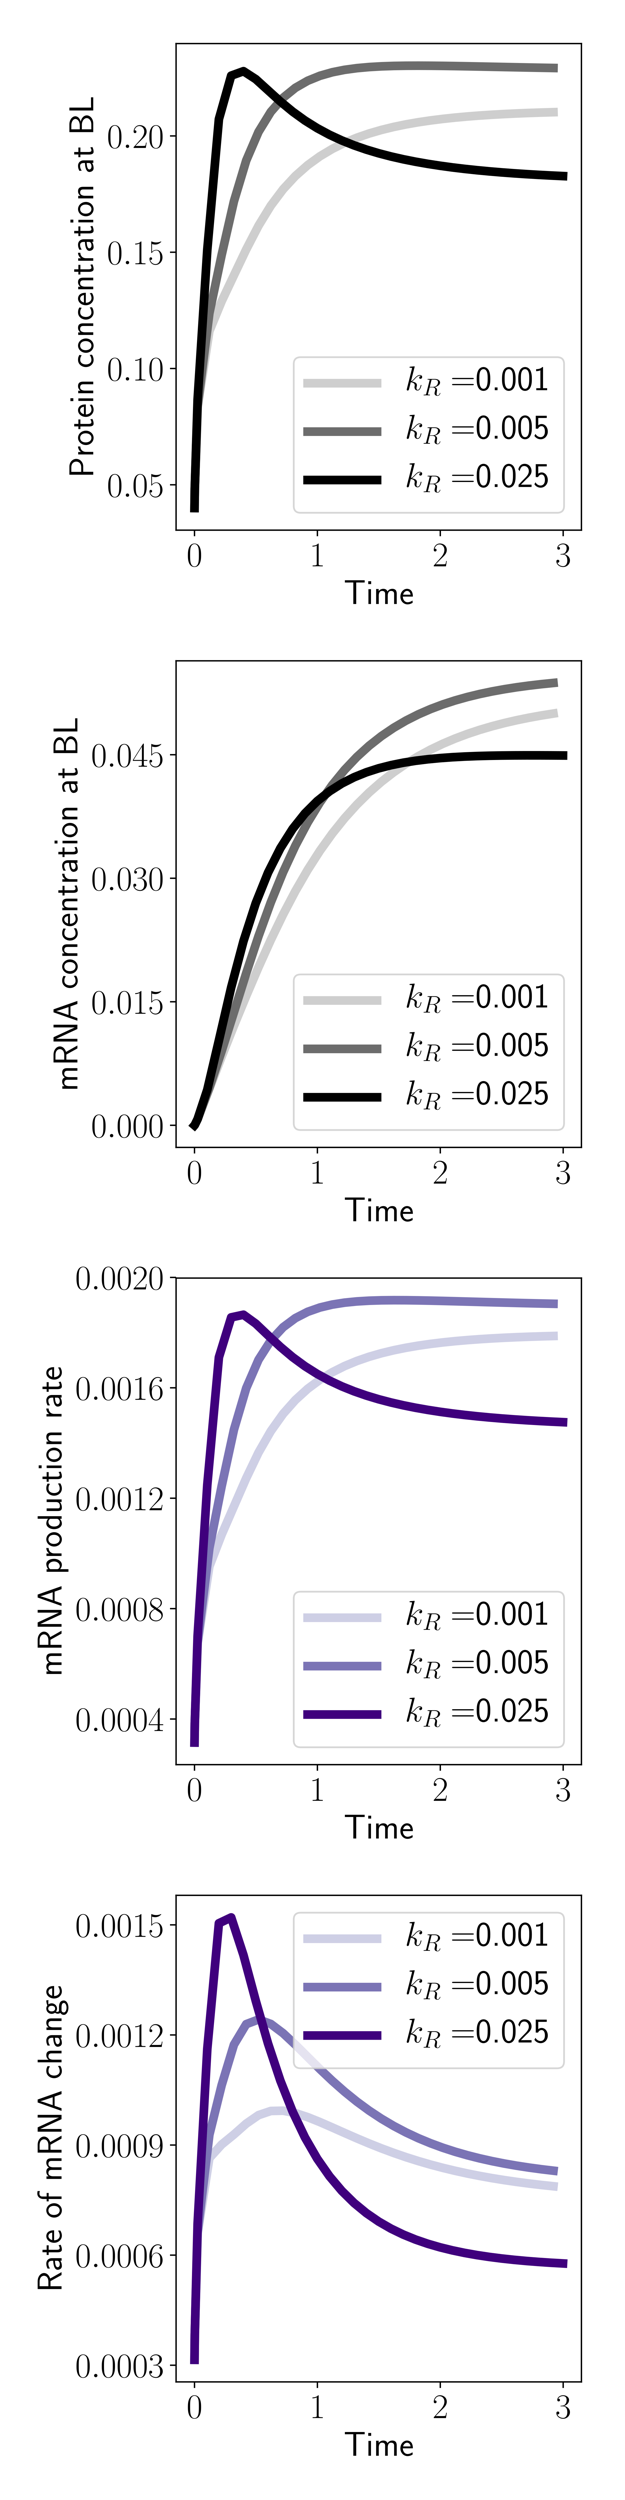 <?xml version="1.0" encoding="utf-8" standalone="no"?>
<!DOCTYPE svg PUBLIC "-//W3C//DTD SVG 1.1//EN"
  "http://www.w3.org/Graphics/SVG/1.1/DTD/svg11.dtd">
<!-- Created with matplotlib (http://matplotlib.org/) -->
<svg height="1440pt" version="1.1" viewBox="0 0 360 1440" width="360pt" xmlns="http://www.w3.org/2000/svg" xmlns:xlink="http://www.w3.org/1999/xlink">
 <defs>
  <style type="text/css">
*{stroke-linecap:butt;stroke-linejoin:round;}
  </style>
 </defs>
 <g id="figure_1">
  <g id="patch_1">
   <path d="M 0 1440 
L 360 1440 
L 360 0 
L 0 0 
z
" style="fill:#ffffff;"/>
  </g>
  <g id="axes_1">
   <g id="patch_2">
    <path d="M 101.423 305.368 
L 334.9 305.368 
L 334.9 25.1 
L 101.423 25.1 
z
" style="fill:#ffffff;"/>
   </g>
   <g id="matplotlib.axis_1">
    <g id="xtick_1">
     <g id="line2d_1">
      <defs>
       <path d="M 0 0 
L 0 3.5 
" id="m02ecbd807b" style="stroke:#000000;stroke-width:0.8;"/>
      </defs>
      <g>
       <use style="stroke:#000000;stroke-width:0.8;" x="112.035" xlink:href="#m02ecbd807b" y="305.368"/>
      </g>
     </g>
     <g id="text_1">
      <!-- $0$ -->
      <defs>
       <path d="M 42 31.844 
C 42 37.969 41.906 48.422 37.703 56.453 
C 34 63.484 28.094 66 22.906 66 
C 18.094 66 12 63.781 8.203 56.562 
C 4.203 49.016 3.797 39.672 3.797 31.844 
C 3.797 26.109 3.906 17.375 7 9.734 
C 11.297 -0.609 19 -2 22.906 -2 
C 27.5 -2 34.5 -0.109 38.594 9.438 
C 41.594 16.375 42 24.5 42 31.844 
z
M 22.906 -0.406 
C 16.5 -0.406 12.703 5.125 11.297 12.75 
C 10.203 18.688 10.203 27.328 10.203 32.953 
C 10.203 40.688 10.203 47.109 11.5 53.234 
C 13.406 61.781 19 64.391 22.906 64.391 
C 27 64.391 32.297 61.672 34.203 53.438 
C 35.5 47.719 35.594 40.984 35.594 32.953 
C 35.594 26.422 35.594 18.375 34.406 12.453 
C 32.297 1.5 26.406 -0.406 22.906 -0.406 
z
" id="CMR17-48"/>
      </defs>
      <g transform="translate(107.466 326.205)scale(0.2 -0.2)">
       <use transform="scale(0.996)" xlink:href="#CMR17-48"/>
      </g>
     </g>
    </g>
    <g id="xtick_2">
     <g id="line2d_2">
      <g>
       <use style="stroke:#000000;stroke-width:0.8;" x="182.821" xlink:href="#m02ecbd807b" y="305.368"/>
      </g>
     </g>
     <g id="text_2">
      <!-- $1$ -->
      <defs>
       <path d="M 26.594 63.797 
C 26.594 65.891 26.5 66 25.094 66 
C 21.203 61.359 15.297 59.891 9.703 59.688 
C 9.406 59.688 8.906 59.688 8.797 59.5 
C 8.703 59.297 8.703 59.094 8.703 57 
C 11.797 57 17 57.594 21 59.984 
L 21 7.297 
C 21 3.797 20.797 2.594 12.203 2.594 
L 9.203 2.594 
L 9.203 0 
C 14 0.094 19 0.188 23.797 0.188 
C 28.594 0.188 33.594 0.094 38.406 0 
L 38.406 2.594 
L 35.406 2.594 
C 26.797 2.594 26.594 3.688 26.594 7.297 
z
" id="CMR17-49"/>
      </defs>
      <g transform="translate(178.251 326.205)scale(0.2 -0.2)">
       <use transform="scale(0.996)" xlink:href="#CMR17-49"/>
      </g>
     </g>
    </g>
    <g id="xtick_3">
     <g id="line2d_3">
      <g>
       <use style="stroke:#000000;stroke-width:0.8;" x="253.606" xlink:href="#m02ecbd807b" y="305.368"/>
      </g>
     </g>
     <g id="text_3">
      <!-- $2$ -->
      <defs>
       <path d="M 41.703 15.469 
L 39.906 15.469 
C 38.906 8.391 38.094 7.188 37.703 6.594 
C 37.203 5.797 30 5.797 28.594 5.797 
L 9.406 5.797 
C 13 9.688 20 16.766 28.5 24.938 
C 34.594 30.719 41.703 37.5 41.703 47.391 
C 41.703 59.188 32.297 66 21.797 66 
C 10.797 66 4.094 56.297 4.094 47.297 
C 4.094 43.391 7 42.891 8.203 42.891 
C 9.203 42.891 12.203 43.484 12.203 46.984 
C 12.203 50.094 9.594 51 8.203 51 
C 7.594 51 7 50.891 6.594 50.688 
C 8.5 59.188 14.297 63.391 20.406 63.391 
C 29.094 63.391 34.797 56.5 34.797 47.391 
C 34.797 38.703 29.703 31.219 24 24.734 
L 4.094 2.297 
L 4.094 0 
L 39.297 0 
z
" id="CMR17-50"/>
      </defs>
      <g transform="translate(249.037 326.205)scale(0.2 -0.2)">
       <use transform="scale(0.996)" xlink:href="#CMR17-50"/>
      </g>
     </g>
    </g>
    <g id="xtick_4">
     <g id="line2d_4">
      <g>
       <use style="stroke:#000000;stroke-width:0.8;" x="324.391" xlink:href="#m02ecbd807b" y="305.368"/>
      </g>
     </g>
     <g id="text_4">
      <!-- $3$ -->
      <defs>
       <path d="M 22.094 34 
C 31 34 34.906 26.141 34.906 17.094 
C 34.906 5.031 28.5 0.391 22.703 0.391 
C 17.406 0.391 8.797 3.016 6.094 10.797 
C 6.594 10.594 7.094 10.594 7.594 10.594 
C 10 10.594 11.797 12.188 11.797 14.797 
C 11.797 17.688 9.594 19 7.594 19 
C 5.906 19 3.297 18.188 3.297 14.484 
C 3.297 5.234 12.297 -2 22.906 -2 
C 34 -2 42.5 6.75 42.5 16.984 
C 42.5 26.844 34.5 34 25 35.094 
C 32.594 36.672 39.906 43.375 39.906 52.391 
C 39.906 60.25 32 66 23 66 
C 13.906 66 5.906 60.344 5.906 52.297 
C 5.906 48.797 8.5 48.188 9.797 48.188 
C 11.906 48.188 13.703 49.484 13.703 52.094 
C 13.703 54.688 11.906 56 9.797 56 
C 9.406 56 8.906 56 8.5 55.797 
C 11.406 62.484 19.297 63.688 22.797 63.688 
C 26.297 63.688 32.906 61.969 32.906 52.297 
C 32.906 49.484 32.5 44.547 29.094 40.219 
C 26.094 36.391 22.703 36.188 19.406 35.891 
C 18.906 35.891 16.594 35.688 16.203 35.688 
C 15.5 35.594 15.094 35.5 15.094 34.797 
C 15.094 34.094 15.203 34 17.203 34 
z
" id="CMR17-51"/>
      </defs>
      <g transform="translate(319.822 326.205)scale(0.2 -0.2)">
       <use transform="scale(0.996)" xlink:href="#CMR17-51"/>
      </g>
     </g>
    </g>
    <g id="text_5">
     <!-- Time -->
     <defs>
      <path d="M 36.203 62.297 
L 44.5 62.297 
C 45.703 62.297 46.906 62.188 48.094 62.188 
L 60.594 62.188 
L 60.594 68.688 
L 3.406 68.688 
L 3.406 62.188 
L 15.906 62.188 
C 17.094 62.188 18.297 62.297 19.5 62.297 
L 27.797 62.297 
L 27.797 0 
L 36.203 0 
z
" id="CMSS17-84"/>
      <path d="M 15.297 66 
L 6.906 66 
L 6.906 57.594 
L 15.297 57.594 
z
M 14.797 43 
L 7.406 43 
L 7.406 0 
L 14.797 0 
z
" id="CMSS17-105"/>
      <path d="M 67 29.344 
C 67 36.078 65.297 44 54.094 44 
C 46.594 44 42.094 39.297 40.094 36.375 
C 38.297 41.688 34.094 44 28.094 44 
C 21.297 44 17 40.094 14.703 37.281 
L 14.703 43.484 
L 7.406 43.484 
L 7.406 0 
L 15 0 
L 15 24.312 
C 15 30.25 17.203 37.891 24.297 37.891 
C 33.406 37.891 33.406 31.453 33.406 28.531 
L 33.406 0 
L 41 0 
L 41 24.312 
C 41 30.25 43.203 37.891 50.297 37.891 
C 59.406 37.891 59.406 31.453 59.406 28.531 
L 59.406 0 
L 67 0 
z
" id="CMSS17-109"/>
      <path d="M 39.094 21.484 
C 39.094 24.797 38.906 31.266 35.703 36.672 
C 32.203 42.391 26.5 44 22.203 44 
C 11.797 44 3 34.125 3 21.297 
C 3 9.047 12.094 -1 23.594 -1 
C 28.094 -1 33.594 0.297 38.594 3.891 
C 38.594 4.297 38.406 6.469 38.297 6.578 
C 38.297 6.766 38 9.828 38 10.234 
C 33.203 6.375 27.703 5.094 23.703 5.094 
C 17.297 5.094 10.406 10.422 10.094 21.484 
z
M 10.906 27 
C 12.203 32.594 16.594 37.891 22.203 37.891 
C 23.703 37.891 30.703 37.688 32.5 27 
z
" id="CMSS17-101"/>
     </defs>
     <g transform="translate(197.974 347.918)scale(0.2 -0.2)">
      <use transform="scale(0.996)" xlink:href="#CMSS17-84"/>
      <use transform="translate(63.819 0)scale(0.996)" xlink:href="#CMSS17-105"/>
      <use transform="translate(86 0)scale(0.996)" xlink:href="#CMSS17-109"/>
      <use transform="translate(160.229 0)scale(0.996)" xlink:href="#CMSS17-101"/>
     </g>
    </g>
   </g>
   <g id="matplotlib.axis_2">
    <g id="ytick_1">
     <g id="line2d_5">
      <defs>
       <path d="M 0 0 
L -3.5 0 
" id="me5b9e1d875" style="stroke:#000000;stroke-width:0.8;"/>
      </defs>
      <g>
       <use style="stroke:#000000;stroke-width:0.8;" x="101.423" xlink:href="#me5b9e1d875" y="279.243"/>
      </g>
     </g>
     <g id="text_6">
      <!-- $0.05$ -->
      <defs>
       <path d="M 18.406 4.797 
C 18.406 7.688 16 9.688 13.594 9.688 
C 10.703 9.688 8.703 7.297 8.703 4.891 
C 8.703 2 11.094 0 13.5 0 
C 16.406 0 18.406 2.391 18.406 4.797 
z
" id="CMMI12-58"/>
       <path d="M 11.406 58.594 
C 12.406 58.188 16.5 56.891 20.703 56.891 
C 30 56.891 35.094 61.891 38 64.688 
C 38 65.484 38 66 37.406 66 
C 37.297 66 37.094 66 36.297 65.594 
C 32.797 64.094 28.703 63 23.703 63 
C 20.703 63 16.203 63.359 11.297 65.484 
C 10.203 66 10 66 9.906 66 
C 9.406 66 9.297 65.891 9.297 63.906 
L 9.297 34.859 
C 9.297 33.016 9.297 32.5 10.297 32.5 
C 10.797 32.5 11 32.703 11.5 33.422 
C 14.703 38.047 19.094 40 24.094 40 
C 27.594 40 35.094 37.734 35.094 20.203 
C 35.094 16.984 35.094 11.188 32.094 6.594 
C 29.594 2.484 25.703 0.391 21.406 0.391 
C 14.797 0.391 8.094 4.984 6.297 12.688 
C 6.703 12.594 7.5 12.391 7.906 12.391 
C 9.203 12.391 11.703 13.094 11.703 16.188 
C 11.703 18.891 9.797 20 7.906 20 
C 5.594 20 4.094 18.594 4.094 15.797 
C 4.094 7.094 11 -2 21.594 -2 
C 31.906 -2 41.703 6.891 41.703 19.797 
C 41.703 32.094 33.906 41.594 24.203 41.594 
C 19.094 41.594 14.797 39.688 11.406 36 
z
" id="CMR17-53"/>
      </defs>
      <g transform="translate(61.589 286.162)scale(0.2 -0.2)">
       <use transform="scale(0.996)" xlink:href="#CMR17-48"/>
       <use transform="translate(45.69 0)scale(0.996)" xlink:href="#CMMI12-58"/>
       <use transform="translate(72.788 0)scale(0.996)" xlink:href="#CMR17-48"/>
       <use transform="translate(118.478 0)scale(0.996)" xlink:href="#CMR17-53"/>
      </g>
     </g>
    </g>
    <g id="ytick_2">
     <g id="line2d_6">
      <g>
       <use style="stroke:#000000;stroke-width:0.8;" x="101.423" xlink:href="#me5b9e1d875" y="212.264"/>
      </g>
     </g>
     <g id="text_7">
      <!-- $0.10$ -->
      <g transform="translate(61.589 219.182)scale(0.2 -0.2)">
       <use transform="scale(0.996)" xlink:href="#CMR17-48"/>
       <use transform="translate(45.69 0)scale(0.996)" xlink:href="#CMMI12-58"/>
       <use transform="translate(72.788 0)scale(0.996)" xlink:href="#CMR17-49"/>
       <use transform="translate(118.478 0)scale(0.996)" xlink:href="#CMR17-48"/>
      </g>
     </g>
    </g>
    <g id="ytick_3">
     <g id="line2d_7">
      <g>
       <use style="stroke:#000000;stroke-width:0.8;" x="101.423" xlink:href="#me5b9e1d875" y="145.284"/>
      </g>
     </g>
     <g id="text_8">
      <!-- $0.15$ -->
      <g transform="translate(61.589 152.203)scale(0.2 -0.2)">
       <use transform="scale(0.996)" xlink:href="#CMR17-48"/>
       <use transform="translate(45.69 0)scale(0.996)" xlink:href="#CMMI12-58"/>
       <use transform="translate(72.788 0)scale(0.996)" xlink:href="#CMR17-49"/>
       <use transform="translate(118.478 0)scale(0.996)" xlink:href="#CMR17-53"/>
      </g>
     </g>
    </g>
    <g id="ytick_4">
     <g id="line2d_8">
      <g>
       <use style="stroke:#000000;stroke-width:0.8;" x="101.423" xlink:href="#me5b9e1d875" y="78.305"/>
      </g>
     </g>
     <g id="text_9">
      <!-- $0.20$ -->
      <g transform="translate(61.589 85.223)scale(0.2 -0.2)">
       <use transform="scale(0.996)" xlink:href="#CMR17-48"/>
       <use transform="translate(45.69 0)scale(0.996)" xlink:href="#CMMI12-58"/>
       <use transform="translate(72.788 0)scale(0.996)" xlink:href="#CMR17-50"/>
       <use transform="translate(118.478 0)scale(0.996)" xlink:href="#CMR17-48"/>
      </g>
     </g>
    </g>
    <g id="text_10">
     <!-- Protein concentration at BL -->
     <defs>
      <path d="M 32.906 29 
C 44.906 29 54.703 38.234 54.703 49.047 
C 54.703 59.656 45.297 69 32.297 69 
L 8.906 69 
L 8.906 0 
L 17.297 0 
L 17.297 29 
z
M 30.094 63.391 
C 41.703 63.391 46.797 56.219 46.797 49.047 
C 46.797 42.359 42.094 34.797 30.094 34.797 
L 17.094 34.797 
L 17.094 63.391 
z
" id="CMSS17-80"/>
      <path d="M 14.906 21.391 
C 14.906 30.844 21.797 37.172 30.594 37.375 
L 30.594 44 
C 24.203 43.891 18.203 40.688 14.594 35.469 
L 14.594 43.484 
L 7.5 43.484 
L 7.5 0 
L 14.906 0 
z
" id="CMSS17-114"/>
      <path d="M 44.203 21.188 
C 44.203 33.984 34.703 44 23.5 44 
C 12 44 2.703 33.688 2.703 21.188 
C 2.703 8.5 12.297 -1 23.406 -1 
C 34.797 -1 44.203 8.797 44.203 21.188 
z
M 23.5 5.297 
C 16.406 5.297 10.297 11.094 10.297 21.984 
C 10.297 33.594 17.406 37.891 23.406 37.891 
C 29.906 37.891 36.594 33.188 36.594 21.984 
C 36.594 10.688 30.094 5.297 23.5 5.297 
z
" id="CMSS17-111"/>
      <path d="M 16.703 37.188 
L 29.703 37.188 
L 29.703 43 
L 16.703 43 
L 16.703 55 
L 9.594 55 
L 9.594 43 
L 1.703 43 
L 1.703 37.188 
L 9.406 37.188 
L 9.406 11.734 
C 9.406 6 10.703 -1 17.297 -1 
C 22.297 -1 26.906 0.391 31.297 2.688 
L 29.703 8.609 
C 27.297 6.5 24.406 5.297 21.297 5.297 
C 16.906 5.297 16.703 10.922 16.703 13.438 
z
" id="CMSS17-116"/>
      <path d="M 40.906 29.344 
C 40.906 35.672 39.406 44 28.094 44 
C 21.703 44 17.5 40.688 14.703 37.281 
L 14.703 43.484 
L 7.406 43.484 
L 7.406 0 
L 15 0 
L 15 24.312 
C 15 30.656 17.406 37.891 24.203 37.891 
C 33 37.891 33.297 31.953 33.297 28.531 
L 33.297 0 
L 40.906 0 
z
" id="CMSS17-110"/>
      <path d="M 38.5 39.688 
C 38.5 40.391 33.906 42.391 32.703 42.797 
C 29.406 44 25.203 44 24.094 44 
C 11.094 44 3.297 32.688 3.297 21.297 
C 3.297 9.297 12 -1 23.703 -1 
C 30.406 -1 35.203 1.188 39.094 3.797 
L 38.5 10.391 
C 34.203 7.094 29.203 5.297 23.797 5.297 
C 16 5.297 10.906 12.094 10.906 21.391 
C 10.906 28.594 14.203 37.688 24.203 37.688 
C 29.703 37.688 32.797 36.594 37.406 33.484 
z
" id="CMSS17-99"/>
      <path d="M 37.594 27.953 
C 37.594 37.484 30.906 44 21.906 44 
C 17.5 44 12.703 43.188 7.203 39.984 
L 7.797 33.328 
C 10.297 35.156 14.594 38.094 21.797 38.094 
C 26.906 38.094 30 34.141 30 27.844 
L 30 24 
C 14 23.5 4 18.891 4 11.109 
C 4 7.062 6.5 -1 14.797 -1 
C 16.297 -1 24.406 -0.812 30.203 3.5 
L 30.203 -0.203 
L 37.594 -0.203 
z
M 30 12.875 
C 30 11.109 30 8.734 27 6.969 
C 24.406 5.297 21.094 5.094 19.703 5.094 
C 14.703 5.094 11.297 7.859 11.297 11.297 
C 11.297 18.203 26.906 18.891 30 19 
z
" id="CMSS17-97"/>
      <path d="M 8.906 69 
L 8.906 0 
L 33.797 0 
C 47.406 0 57.297 8.984 57.297 18.75 
C 57.297 26.312 50.797 33.984 39.094 36.188 
C 52.094 39.984 54.703 47.484 54.703 51.734 
C 54.703 60.625 44.906 69 31.203 69 
z
M 17 39 
L 17 63.391 
L 28.5 63.391 
C 38.797 63.391 46.906 58.156 46.906 51.641 
C 46.906 45.703 40.5 39 27.594 39 
z
M 17 5.594 
L 17 32.891 
L 30.297 32.891 
C 41.094 32.891 49.406 26.219 49.406 18.844 
C 49.406 12.062 42.094 5.594 31 5.594 
z
" id="CMSS17-66"/>
      <path d="M 26.094 6.5 
C 24.906 6.5 23.703 6.391 22.5 6.391 
L 17.203 6.391 
L 17.203 69 
L 8.797 69 
L 8.797 0 
L 46.906 0 
L 46.906 6.5 
z
" id="CMSS17-76"/>
     </defs>
     <g transform="translate(53.713 275.205)rotate(-90)scale(0.2 -0.2)">
      <use transform="scale(0.996)" xlink:href="#CMSS17-80"/>
      <use transform="translate(59.736 0)scale(0.996)" xlink:href="#CMSS17-114"/>
      <use transform="translate(91.645 0)scale(0.996)" xlink:href="#CMSS17-111"/>
      <use transform="translate(138.489 0)scale(0.996)" xlink:href="#CMSS17-116"/>
      <use transform="translate(172.321 0)scale(0.996)" xlink:href="#CMSS17-101"/>
      <use transform="translate(213.959 0)scale(0.996)" xlink:href="#CMSS17-105"/>
      <use transform="translate(236.14 0)scale(0.996)" xlink:href="#CMSS17-110"/>
      <use transform="translate(315.574 0)scale(0.996)" xlink:href="#CMSS17-99"/>
      <use transform="translate(357.213 0)scale(0.996)" xlink:href="#CMSS17-111"/>
      <use transform="translate(404.057 0)scale(0.996)" xlink:href="#CMSS17-110"/>
      <use transform="translate(452.262 0)scale(0.996)" xlink:href="#CMSS17-99"/>
      <use transform="translate(493.9 0)scale(0.996)" xlink:href="#CMSS17-101"/>
      <use transform="translate(535.539 0)scale(0.996)" xlink:href="#CMSS17-110"/>
      <use transform="translate(583.744 0)scale(0.996)" xlink:href="#CMSS17-116"/>
      <use transform="translate(617.576 0)scale(0.996)" xlink:href="#CMSS17-114"/>
      <use transform="translate(649.485 0)scale(0.996)" xlink:href="#CMSS17-97"/>
      <use transform="translate(694.407 0)scale(0.996)" xlink:href="#CMSS17-116"/>
      <use transform="translate(728.239 0)scale(0.996)" xlink:href="#CMSS17-105"/>
      <use transform="translate(750.42 0)scale(0.996)" xlink:href="#CMSS17-111"/>
      <use transform="translate(797.263 0)scale(0.996)" xlink:href="#CMSS17-110"/>
      <use transform="translate(876.697 0)scale(0.996)" xlink:href="#CMSS17-97"/>
      <use transform="translate(921.619 0)scale(0.996)" xlink:href="#CMSS17-116"/>
      <use transform="translate(986.68 0)scale(0.996)" xlink:href="#CMSS17-66"/>
      <use transform="translate(1049.018 0)scale(0.996)" xlink:href="#CMSS17-76"/>
     </g>
    </g>
   </g>
   <g id="line2d_9">
    <path clip-path="url(#p85296c0253)" d="M 112.035 292.629 
L 112.049 291.522 
L 112.2 281.312 
L 113.834 234.604 
L 120.597 190.721 
L 127.675 173.517 
L 134.754 158.536 
L 141.832 143.666 
L 148.911 130.011 
L 155.989 118.461 
L 163.068 109.028 
L 170.146 101.371 
L 177.225 95.128 
L 184.303 90.006 
L 191.382 85.778 
L 198.46 82.268 
L 205.539 79.342 
L 212.617 76.894 
L 219.696 74.839 
L 226.775 73.109 
L 233.853 71.65 
L 240.932 70.416 
L 248.01 69.371 
L 255.089 68.485 
L 262.167 67.733 
L 269.246 67.093 
L 276.324 66.549 
L 283.403 66.086 
L 290.481 65.692 
L 297.56 65.357 
L 304.638 65.071 
L 311.717 64.828 
L 318.796 64.622 
" style="fill:none;stroke:#cecece;stroke-linecap:square;stroke-width:5;"/>
   </g>
   <g id="line2d_10">
    <path clip-path="url(#p85296c0253)" d="M 112.035 292.629 
L 112.049 291.522 
L 112.2 281.305 
L 113.834 233.855 
L 120.597 180.405 
L 127.675 146.854 
L 134.754 115.926 
L 141.832 92.437 
L 148.911 75.948 
L 155.989 64.428 
L 163.068 56.32 
L 170.146 50.585 
L 177.225 46.521 
L 184.303 43.647 
L 191.382 41.626 
L 198.46 40.22 
L 205.539 39.259 
L 212.617 38.621 
L 219.696 38.216 
L 226.775 37.98 
L 233.853 37.866 
L 240.932 37.839 
L 248.01 37.875 
L 255.089 37.953 
L 262.167 38.06 
L 269.246 38.187 
L 276.324 38.324 
L 283.403 38.467 
L 290.481 38.612 
L 297.56 38.756 
L 304.638 38.897 
L 311.717 39.033 
L 318.796 39.163 
" style="fill:none;stroke:#6c6c6c;stroke-linecap:square;stroke-width:5;"/>
   </g>
   <g id="line2d_11">
    <path clip-path="url(#p85296c0253)" d="M 112.035 292.629 
L 112.049 291.522 
L 112.2 281.27 
L 113.834 230.118 
L 119.407 143.782 
L 126.088 68.629 
L 133.167 43.571 
L 140.245 41.009 
L 147.324 45.598 
L 154.403 52.025 
L 161.481 58.454 
L 168.56 64.293 
L 175.638 69.409 
L 182.717 73.83 
L 189.795 77.634 
L 196.874 80.907 
L 203.952 83.73 
L 211.031 86.172 
L 218.109 88.29 
L 225.188 90.133 
L 232.266 91.743 
L 239.345 93.153 
L 246.423 94.39 
L 253.502 95.479 
L 260.581 96.44 
L 267.659 97.289 
L 274.738 98.041 
L 281.816 98.708 
L 288.895 99.301 
L 295.973 99.828 
L 303.052 100.298 
L 310.13 100.717 
L 317.209 101.091 
L 324.287 101.425 
" style="fill:none;stroke:#000000;stroke-linecap:square;stroke-width:5;"/>
   </g>
   <g id="patch_3">
    <path d="M 101.423 305.368 
L 101.423 25.1 
" style="fill:none;stroke:#000000;stroke-linecap:square;stroke-linejoin:miter;stroke-width:0.8;"/>
   </g>
   <g id="patch_4">
    <path d="M 334.9 305.368 
L 334.9 25.1 
" style="fill:none;stroke:#000000;stroke-linecap:square;stroke-linejoin:miter;stroke-width:0.8;"/>
   </g>
   <g id="patch_5">
    <path d="M 101.423 305.368 
L 334.9 305.368 
" style="fill:none;stroke:#000000;stroke-linecap:square;stroke-linejoin:miter;stroke-width:0.8;"/>
   </g>
   <g id="patch_6">
    <path d="M 101.423 25.1 
L 334.9 25.1 
" style="fill:none;stroke:#000000;stroke-linecap:square;stroke-linejoin:miter;stroke-width:0.8;"/>
   </g>
   <g id="legend_1">
    <g id="patch_7">
     <path d="M 173.188 295.368 
L 320.9 295.368 
Q 324.9 295.368 324.9 291.368 
L 324.9 209.741 
Q 324.9 205.741 320.9 205.741 
L 173.188 205.741 
Q 169.188 205.741 169.188 209.741 
L 169.188 291.368 
Q 169.188 295.368 173.188 295.368 
z
" style="fill:#ffffff;opacity:0.8;stroke:#cccccc;stroke-linejoin:miter;"/>
    </g>
    <g id="line2d_12">
     <path d="M 177.188 220.741 
L 217.188 220.741 
" style="fill:none;stroke:#cecece;stroke-linecap:square;stroke-width:5;"/>
    </g>
    <g id="line2d_13"/>
    <g id="text_11">
     <!-- $k_{R}=$0.001 -->
     <defs>
      <path d="M 28.094 66.484 
C 28.203 66.891 28.406 67.484 28.406 67.984 
C 28.406 69 27.406 69 27.203 69 
C 27.094 69 23.5 68.688 21.703 68.484 
C 20 68.391 18.5 68.188 16.703 68.094 
C 14.297 67.891 13.594 67.797 13.594 65.984 
C 13.594 64.984 14.594 64.984 15.594 64.984 
C 20.703 64.984 20.703 64.109 20.703 63.125 
C 20.703 62.719 20.703 62.531 20.203 60.75 
L 5.906 3.906 
C 5.5 2.391 5.5 2.203 5.5 1.594 
C 5.5 -0.609 7.203 -1 8.203 -1 
C 11 -1 11.594 1.188 12.406 4.297 
L 17.094 23.062 
C 24.297 22.266 28.594 19.25 28.594 14.438 
C 28.594 13.828 28.594 13.438 28.297 11.922 
C 27.906 10.422 27.906 9.219 27.906 8.719 
C 27.906 2.891 31.703 -1 36.797 -1 
C 41.406 -1 43.797 3.203 44.594 4.609 
C 46.703 8.312 48 13.938 48 14.328 
C 48 14.828 47.594 15.234 47 15.234 
C 46.094 15.234 46 14.828 45.594 13.234 
C 44.203 8.016 42.094 1 37 1 
C 35 1 33.703 2 33.703 5.812 
C 33.703 7.719 34.094 9.922 34.5 11.422 
C 34.906 13.234 34.906 13.328 34.906 14.531 
C 34.906 20.453 29.594 23.766 20.406 24.969 
C 24 27.172 27.594 31.078 29 32.594 
C 34.703 38.984 38.594 41.984 43.203 41.984 
C 45.5 41.984 46.094 41.484 46.797 41 
C 43.094 40.594 41.703 37.984 41.703 35.984 
C 41.703 33.594 43.594 32.797 45 32.797 
C 47.703 32.797 50.094 35.094 50.094 38.297 
C 50.094 41.156 47.797 44 43.297 44 
C 37.797 44 33.297 40.297 26.203 32.297 
C 25.203 31.078 21.5 27.281 17.797 25.875 
z
" id="CMMI12-107"/>
      <path d="M 36.797 61.203 
C 37.703 64.891 38.094 65.094 42 65.094 
L 49.203 65.094 
C 57.797 65.094 64.203 62.5 64.203 54.734 
C 64.203 49.641 61.594 35 41.5 35 
L 30.203 35 
z
M 50.703 33.797 
C 63.094 36.484 72.797 44.469 72.797 53.031 
C 72.797 60.812 64.906 68 51 68 
L 23.906 68 
C 21.906 68 21 68 21 66.094 
C 21 65.094 21.703 65.094 23.594 65.094 
C 29.594 65.094 29.594 64.297 29.594 63.203 
C 29.594 63 29.594 62.406 29.203 60.906 
L 15.703 7.422 
C 14.797 3.953 14.594 2.969 7.703 2.969 
C 5.406 2.969 4.703 2.969 4.703 1.078 
C 4.703 0.094 5.797 0.094 6.094 0.094 
C 7.906 0.094 10 0.297 11.906 0.297 
L 23.703 0.297 
C 25.5 0.297 27.594 0.094 29.406 0.094 
C 30.203 0.094 31.297 0.094 31.297 1.969 
C 31.297 2.969 30.406 2.969 28.906 2.969 
C 22.797 2.969 22.797 3.766 22.797 4.75 
C 22.797 4.844 22.797 5.547 23 6.328 
L 29.703 33 
L 41.703 33 
C 51.203 33 53 27.047 53 23.781 
C 53 22.281 52 18.422 51.297 15.844 
C 50.203 11.297 49.906 10.203 49.906 8.312 
C 49.906 1.281 55.703 -2 62.406 -2 
C 70.5 -2 74 7.828 74 9.203 
C 74 9.906 73.5 10.203 72.906 10.203 
C 72.094 10.203 71.906 9.609 71.703 8.812 
C 69.297 1.781 65.203 0 62.703 0 
C 60.203 0 58.594 1.078 58.594 5.547 
C 58.594 7.922 59.797 16.938 59.906 17.438 
C 60.406 21.094 60.406 21.5 60.406 22.281 
C 60.406 29.516 54.5 32.594 50.703 33.797 
z
" id="CMMI12-82"/>
      <path d="M 64.297 32 
C 65.797 32 67.297 32 67.297 33.688 
C 67.297 35.5 65.594 35.5 63.906 35.5 
L 8 35.5 
C 6.297 35.5 4.594 35.5 4.594 33.688 
C 4.594 32 6.094 32 7.594 32 
z
M 63.906 14.484 
C 65.594 14.484 67.297 14.484 67.297 16.297 
C 67.297 18 65.797 18 64.297 18 
L 7.594 18 
C 6.094 18 4.594 18 4.594 16.297 
C 4.594 14.484 6.297 14.484 8 14.484 
z
" id="CMR17-61"/>
      <path d="M 43.094 32.391 
C 43.094 38.109 43 48.75 38.906 56.984 
C 34.797 64.891 28.203 67 23.5 67 
C 16.703 67 10.906 62.984 7.906 56.578 
C 4.703 49.859 3.797 42.938 3.797 32.391 
C 3.797 25.172 4.094 16.344 7.703 8.609 
C 11.797 0.094 18.703 -2 23.406 -2 
C 29.594 -2 35.594 1.297 39 8.203 
C 42.5 15.438 43.094 23.359 43.094 32.391 
z
M 23.406 4.094 
C 15.797 4.094 13.5 12.828 12.797 15.734 
C 11.594 20.75 11.406 25.562 11.406 33.5 
C 11.406 39.719 11.406 46.75 13.297 52.266 
C 15.594 58.688 19.594 60.891 23.406 60.891 
C 30.797 60.891 33.203 53.469 34 50.859 
C 35.5 45.547 35.5 39.312 35.5 33.5 
C 35.5 24.156 35.5 4.094 23.406 4.094 
z
" id="CMSS17-48"/>
      <path d="M 17 8 
L 9 8 
L 9 0 
L 17 0 
z
" id="CMSS17-46"/>
      <path d="M 28.406 67 
L 26.5 67 
C 21.094 61.703 14.797 60.969 8.406 60.797 
L 8.406 55 
C 11.297 55.094 16 55.297 20.703 57.391 
L 20.703 5.797 
L 8.906 5.797 
L 8.906 0 
L 40.203 0 
L 40.203 5.797 
L 28.406 5.797 
z
" id="CMSS17-49"/>
     </defs>
     <g transform="translate(233.188 227.741)scale(0.2 -0.2)">
      <use transform="translate(0 14.944)scale(0.996)" xlink:href="#CMMI12-107"/>
      <use transform="translate(50.735 0)scale(0.697)" xlink:href="#CMMI12-82"/>
      <use transform="translate(131.457 14.944)scale(0.996)" xlink:href="#CMR17-61"/>
      <use transform="translate(203.172 14.944)scale(0.996)" xlink:href="#CMSS17-48"/>
      <use transform="translate(250.015 14.944)scale(0.996)" xlink:href="#CMSS17-46"/>
      <use transform="translate(276.039 14.944)scale(0.996)" xlink:href="#CMSS17-48"/>
      <use transform="translate(322.883 14.944)scale(0.996)" xlink:href="#CMSS17-48"/>
      <use transform="translate(369.727 14.944)scale(0.996)" xlink:href="#CMSS17-49"/>
     </g>
    </g>
    <g id="line2d_14">
     <path d="M 177.188 248.617 
L 217.188 248.617 
" style="fill:none;stroke:#6c6c6c;stroke-linecap:square;stroke-width:5;"/>
    </g>
    <g id="line2d_15"/>
    <g id="text_12">
     <!-- $k_{R}=$0.005 -->
     <defs>
      <path d="M 14.594 59.594 
L 39.094 59.594 
L 39.094 66 
L 7.297 66 
L 7.297 28.594 
L 14 28.594 
C 15.797 32.859 19.5 36 24.297 36 
C 28.797 36 33.797 31.938 33.797 20.297 
C 33.797 7.844 26.703 4.188 21.5 4.188 
C 15.094 4.188 9.203 8.141 6.594 13.609 
L 3.406 7.938 
C 8 0.797 15.5 -2 21.5 -2 
C 33.094 -2 42.203 7.938 42.203 20.094 
C 42.203 32.547 34.094 42.094 24.406 42.094 
C 20.906 42.094 17.5 40.891 14.594 38.5 
z
" id="CMSS17-53"/>
     </defs>
     <g transform="translate(233.188 255.617)scale(0.2 -0.2)">
      <use transform="translate(0 14.944)scale(0.996)" xlink:href="#CMMI12-107"/>
      <use transform="translate(50.735 0)scale(0.697)" xlink:href="#CMMI12-82"/>
      <use transform="translate(131.457 14.944)scale(0.996)" xlink:href="#CMR17-61"/>
      <use transform="translate(203.172 14.944)scale(0.996)" xlink:href="#CMSS17-48"/>
      <use transform="translate(250.015 14.944)scale(0.996)" xlink:href="#CMSS17-46"/>
      <use transform="translate(276.039 14.944)scale(0.996)" xlink:href="#CMSS17-48"/>
      <use transform="translate(322.883 14.944)scale(0.996)" xlink:href="#CMSS17-48"/>
      <use transform="translate(369.727 14.944)scale(0.996)" xlink:href="#CMSS17-53"/>
     </g>
    </g>
    <g id="line2d_16">
     <path d="M 177.188 276.493 
L 217.188 276.493 
" style="fill:none;stroke:#000000;stroke-linecap:square;stroke-width:5;"/>
    </g>
    <g id="line2d_17"/>
    <g id="text_13">
     <!-- $k_{R}=$0.025 -->
     <defs>
      <path d="M 25.797 21.141 
C 28.594 24.031 32.797 27.516 35.703 31 
C 38.5 34.391 42.203 39.172 42.203 46.141 
C 42.203 57.109 34.797 67 22.203 67 
C 12.297 67 6.594 60.797 3.906 51.125 
L 7.797 45.75 
C 10 54.812 13.094 60.594 20.906 60.594 
C 29.5 60.594 34.297 53.609 34.297 45.938 
C 34.297 36.781 27.297 29.703 22 24.422 
C 16.094 18.547 10.297 12.578 4.703 6.391 
L 4.703 0 
L 42.203 0 
L 42.203 6.797 
L 25.203 6.797 
C 24 6.797 22.797 6.688 21.594 6.688 
L 11.594 6.688 
L 11.594 6.797 
z
" id="CMSS17-50"/>
     </defs>
     <g transform="translate(233.188 283.493)scale(0.2 -0.2)">
      <use transform="translate(0 14.944)scale(0.996)" xlink:href="#CMMI12-107"/>
      <use transform="translate(50.735 0)scale(0.697)" xlink:href="#CMMI12-82"/>
      <use transform="translate(131.457 14.944)scale(0.996)" xlink:href="#CMR17-61"/>
      <use transform="translate(203.172 14.944)scale(0.996)" xlink:href="#CMSS17-48"/>
      <use transform="translate(250.015 14.944)scale(0.996)" xlink:href="#CMSS17-46"/>
      <use transform="translate(276.039 14.944)scale(0.996)" xlink:href="#CMSS17-48"/>
      <use transform="translate(322.883 14.944)scale(0.996)" xlink:href="#CMSS17-50"/>
      <use transform="translate(369.727 14.944)scale(0.996)" xlink:href="#CMSS17-53"/>
     </g>
    </g>
   </g>
  </g>
  <g id="axes_2">
   <g id="patch_8">
    <path d="M 101.423 660.904 
L 334.9 660.904 
L 334.9 380.635 
L 101.423 380.635 
z
" style="fill:#ffffff;"/>
   </g>
   <g id="matplotlib.axis_3">
    <g id="xtick_5">
     <g id="line2d_18">
      <g>
       <use style="stroke:#000000;stroke-width:0.8;" x="112.035" xlink:href="#m02ecbd807b" y="660.904"/>
      </g>
     </g>
     <g id="text_14">
      <!-- $0$ -->
      <g transform="translate(107.466 681.741)scale(0.2 -0.2)">
       <use transform="scale(0.996)" xlink:href="#CMR17-48"/>
      </g>
     </g>
    </g>
    <g id="xtick_6">
     <g id="line2d_19">
      <g>
       <use style="stroke:#000000;stroke-width:0.8;" x="182.821" xlink:href="#m02ecbd807b" y="660.904"/>
      </g>
     </g>
     <g id="text_15">
      <!-- $1$ -->
      <g transform="translate(178.251 681.741)scale(0.2 -0.2)">
       <use transform="scale(0.996)" xlink:href="#CMR17-49"/>
      </g>
     </g>
    </g>
    <g id="xtick_7">
     <g id="line2d_20">
      <g>
       <use style="stroke:#000000;stroke-width:0.8;" x="253.606" xlink:href="#m02ecbd807b" y="660.904"/>
      </g>
     </g>
     <g id="text_16">
      <!-- $2$ -->
      <g transform="translate(249.037 681.741)scale(0.2 -0.2)">
       <use transform="scale(0.996)" xlink:href="#CMR17-50"/>
      </g>
     </g>
    </g>
    <g id="xtick_8">
     <g id="line2d_21">
      <g>
       <use style="stroke:#000000;stroke-width:0.8;" x="324.391" xlink:href="#m02ecbd807b" y="660.904"/>
      </g>
     </g>
     <g id="text_17">
      <!-- $3$ -->
      <g transform="translate(319.822 681.741)scale(0.2 -0.2)">
       <use transform="scale(0.996)" xlink:href="#CMR17-51"/>
      </g>
     </g>
    </g>
    <g id="text_18">
     <!-- Time -->
     <g transform="translate(197.974 703.453)scale(0.2 -0.2)">
      <use transform="scale(0.996)" xlink:href="#CMSS17-84"/>
      <use transform="translate(63.819 0)scale(0.996)" xlink:href="#CMSS17-105"/>
      <use transform="translate(86 0)scale(0.996)" xlink:href="#CMSS17-109"/>
      <use transform="translate(160.229 0)scale(0.996)" xlink:href="#CMSS17-101"/>
     </g>
    </g>
   </g>
   <g id="matplotlib.axis_4">
    <g id="ytick_5">
     <g id="line2d_22">
      <g>
       <use style="stroke:#000000;stroke-width:0.8;" x="101.423" xlink:href="#me5b9e1d875" y="648.164"/>
      </g>
     </g>
     <g id="text_19">
      <!-- $0.000$ -->
      <g transform="translate(52.451 655.083)scale(0.2 -0.2)">
       <use transform="scale(0.996)" xlink:href="#CMR17-48"/>
       <use transform="translate(45.69 0)scale(0.996)" xlink:href="#CMMI12-58"/>
       <use transform="translate(72.788 0)scale(0.996)" xlink:href="#CMR17-48"/>
       <use transform="translate(118.478 0)scale(0.996)" xlink:href="#CMR17-48"/>
       <use transform="translate(164.169 0)scale(0.996)" xlink:href="#CMR17-48"/>
      </g>
     </g>
    </g>
    <g id="ytick_6">
     <g id="line2d_23">
      <g>
       <use style="stroke:#000000;stroke-width:0.8;" x="101.423" xlink:href="#me5b9e1d875" y="577.018"/>
      </g>
     </g>
     <g id="text_20">
      <!-- $0.015$ -->
      <g transform="translate(52.451 583.937)scale(0.2 -0.2)">
       <use transform="scale(0.996)" xlink:href="#CMR17-48"/>
       <use transform="translate(45.69 0)scale(0.996)" xlink:href="#CMMI12-58"/>
       <use transform="translate(72.788 0)scale(0.996)" xlink:href="#CMR17-48"/>
       <use transform="translate(118.478 0)scale(0.996)" xlink:href="#CMR17-49"/>
       <use transform="translate(164.169 0)scale(0.996)" xlink:href="#CMR17-53"/>
      </g>
     </g>
    </g>
    <g id="ytick_7">
     <g id="line2d_24">
      <g>
       <use style="stroke:#000000;stroke-width:0.8;" x="101.423" xlink:href="#me5b9e1d875" y="505.872"/>
      </g>
     </g>
     <g id="text_21">
      <!-- $0.030$ -->
      <g transform="translate(52.451 512.79)scale(0.2 -0.2)">
       <use transform="scale(0.996)" xlink:href="#CMR17-48"/>
       <use transform="translate(45.69 0)scale(0.996)" xlink:href="#CMMI12-58"/>
       <use transform="translate(72.788 0)scale(0.996)" xlink:href="#CMR17-48"/>
       <use transform="translate(118.478 0)scale(0.996)" xlink:href="#CMR17-51"/>
       <use transform="translate(164.169 0)scale(0.996)" xlink:href="#CMR17-48"/>
      </g>
     </g>
    </g>
    <g id="ytick_8">
     <g id="line2d_25">
      <g>
       <use style="stroke:#000000;stroke-width:0.8;" x="101.423" xlink:href="#me5b9e1d875" y="434.726"/>
      </g>
     </g>
     <g id="text_22">
      <!-- $0.045$ -->
      <defs>
       <path d="M 33.594 64.797 
C 33.594 66.891 33.5 67 31.703 67 
L 2 19.594 
L 2 17 
L 27.797 17 
L 27.797 7.188 
C 27.797 3.594 27.594 2.594 20.594 2.594 
L 18.703 2.594 
L 18.703 0 
C 21.906 0.188 27.297 0.188 30.703 0.188 
C 34.094 0.188 39.5 0.188 42.703 0 
L 42.703 2.594 
L 40.797 2.594 
C 33.797 2.594 33.594 3.594 33.594 7.188 
L 33.594 17 
L 43.797 17 
L 43.797 19.594 
L 33.594 19.594 
z
M 28.094 58.172 
L 28.094 19.594 
L 4 19.594 
z
" id="CMR17-52"/>
      </defs>
      <g transform="translate(52.451 441.644)scale(0.2 -0.2)">
       <use transform="scale(0.996)" xlink:href="#CMR17-48"/>
       <use transform="translate(45.69 0)scale(0.996)" xlink:href="#CMMI12-58"/>
       <use transform="translate(72.788 0)scale(0.996)" xlink:href="#CMR17-48"/>
       <use transform="translate(118.478 0)scale(0.996)" xlink:href="#CMR17-52"/>
       <use transform="translate(164.169 0)scale(0.996)" xlink:href="#CMR17-53"/>
      </g>
     </g>
    </g>
    <g id="text_23">
     <!-- mRNA concentration at BL -->
     <defs>
      <path d="M 39.406 32.797 
L 39.594 32.891 
C 55.203 38.281 55.297 48.828 55.297 50.688 
C 55.297 59.969 45.703 69 31.297 69 
L 8.906 69 
L 8.906 0 
L 17.094 0 
L 17.094 31.891 
L 31.797 31.891 
L 49.5 0 
L 57.906 0 
z
M 17.094 38 
L 17.094 63.391 
L 30.203 63.391 
C 42.906 63.391 47.406 56.359 47.406 50.688 
C 47.406 45.422 43.406 38 30.203 38 
z
" id="CMSS17-82"/>
      <path d="M 22.906 65.297 
L 21.094 69 
L 8.797 69 
L 8.797 0 
L 16.594 0 
L 16.594 61.328 
L 16.703 61.422 
C 17.406 59.641 17.797 58.734 21.906 49.891 
L 43.297 3.688 
L 45.094 0 
L 57.406 0 
L 57.406 69 
L 49.594 69 
L 49.594 7.656 
L 49.5 7.562 
C 48.797 9.344 48.406 10.234 44.297 19.094 
z
" id="CMSS17-78"/>
      <path d="M 35.5 69 
L 26.906 69 
L 2.594 0 
L 10.203 0 
L 17.203 20 
L 44 20 
L 51.094 0 
L 59.797 0 
z
M 42.094 25.594 
L 19.094 25.594 
C 23.906 39.531 29.906 56.844 30.594 61.312 
L 30.703 61.312 
C 31.406 57.234 33.406 51.266 35.094 46.188 
z
" id="CMSS17-65"/>
     </defs>
     <g transform="translate(44.575 628.598)rotate(-90)scale(0.2 -0.2)">
      <use transform="scale(0.996)" xlink:href="#CMSS17-109"/>
      <use transform="translate(74.229 0)scale(0.996)" xlink:href="#CMSS17-82"/>
      <use transform="translate(134.645 0)scale(0.996)" xlink:href="#CMSS17-78"/>
      <use transform="translate(200.707 0)scale(0.996)" xlink:href="#CMSS17-65"/>
      <use transform="translate(294.154 0)scale(0.996)" xlink:href="#CMSS17-99"/>
      <use transform="translate(335.793 0)scale(0.996)" xlink:href="#CMSS17-111"/>
      <use transform="translate(382.636 0)scale(0.996)" xlink:href="#CMSS17-110"/>
      <use transform="translate(430.841 0)scale(0.996)" xlink:href="#CMSS17-99"/>
      <use transform="translate(472.48 0)scale(0.996)" xlink:href="#CMSS17-101"/>
      <use transform="translate(514.119 0)scale(0.996)" xlink:href="#CMSS17-110"/>
      <use transform="translate(562.324 0)scale(0.996)" xlink:href="#CMSS17-116"/>
      <use transform="translate(596.155 0)scale(0.996)" xlink:href="#CMSS17-114"/>
      <use transform="translate(628.065 0)scale(0.996)" xlink:href="#CMSS17-97"/>
      <use transform="translate(672.987 0)scale(0.996)" xlink:href="#CMSS17-116"/>
      <use transform="translate(706.819 0)scale(0.996)" xlink:href="#CMSS17-105"/>
      <use transform="translate(728.999 0)scale(0.996)" xlink:href="#CMSS17-111"/>
      <use transform="translate(775.843 0)scale(0.996)" xlink:href="#CMSS17-110"/>
      <use transform="translate(855.277 0)scale(0.996)" xlink:href="#CMSS17-97"/>
      <use transform="translate(900.199 0)scale(0.996)" xlink:href="#CMSS17-116"/>
      <use transform="translate(965.26 0)scale(0.996)" xlink:href="#CMSS17-66"/>
      <use transform="translate(1027.598 0)scale(0.996)" xlink:href="#CMSS17-76"/>
     </g>
    </g>
   </g>
   <g id="line2d_26">
    <path clip-path="url(#pd463af76bf)" d="M 112.035 648.164 
L 112.049 648.148 
L 112.2 647.95 
L 113.834 644.626 
L 120.597 627.167 
L 127.675 608.61 
L 134.754 590.796 
L 141.832 573.63 
L 148.911 557.095 
L 155.989 541.387 
L 163.068 526.732 
L 170.146 513.268 
L 177.225 501.037 
L 184.303 490.014 
L 191.382 480.134 
L 198.46 471.313 
L 205.539 463.458 
L 212.617 456.476 
L 219.696 450.279 
L 226.775 444.783 
L 233.853 439.912 
L 240.932 435.598 
L 248.01 431.777 
L 255.089 428.393 
L 262.167 425.398 
L 269.246 422.747 
L 276.324 420.399 
L 283.403 418.321 
L 290.481 416.481 
L 297.56 414.852 
L 304.638 413.41 
L 311.717 412.133 
L 318.796 411.002 
" style="fill:none;stroke:#cecece;stroke-linecap:square;stroke-width:5;"/>
   </g>
   <g id="line2d_27">
    <path clip-path="url(#pd463af76bf)" d="M 112.035 648.164 
L 112.049 648.148 
L 112.2 647.95 
L 113.834 644.614 
L 120.597 626.462 
L 127.675 605.367 
L 134.754 583.002 
L 141.832 560.519 
L 148.911 539.196 
L 155.989 519.736 
L 163.068 502.376 
L 170.146 487.097 
L 177.225 473.759 
L 184.303 462.177 
L 191.382 452.149 
L 198.46 443.485 
L 205.539 436.007 
L 212.617 429.557 
L 219.696 423.995 
L 226.775 419.197 
L 233.853 415.06 
L 240.932 411.49 
L 248.01 408.408 
L 255.089 405.748 
L 262.167 403.451 
L 269.246 401.466 
L 276.324 399.751 
L 283.403 398.268 
L 290.481 396.987 
L 297.56 395.878 
L 304.638 394.92 
L 311.717 394.091 
L 318.796 393.375 
" style="fill:none;stroke:#6c6c6c;stroke-linecap:square;stroke-width:5;"/>
   </g>
   <g id="line2d_28">
    <path clip-path="url(#pd463af76bf)" d="M 112.035 648.164 
L 112.049 648.148 
L 112.2 647.95 
L 113.834 644.558 
L 119.407 627.688 
L 126.088 599.277 
L 133.167 568.725 
L 140.245 542.101 
L 147.324 520.217 
L 154.403 502.62 
L 161.481 488.584 
L 168.56 477.414 
L 175.638 468.524 
L 182.717 461.441 
L 189.795 455.794 
L 196.874 451.289 
L 203.952 447.696 
L 211.031 444.833 
L 218.109 442.555 
L 225.188 440.75 
L 232.266 439.324 
L 239.345 438.205 
L 246.423 437.334 
L 253.502 436.663 
L 260.581 436.153 
L 267.659 435.773 
L 274.738 435.498 
L 281.816 435.307 
L 288.895 435.183 
L 295.973 435.112 
L 303.052 435.082 
L 310.13 435.086 
L 317.209 435.115 
L 324.287 435.163 
" style="fill:none;stroke:#000000;stroke-linecap:square;stroke-width:5;"/>
   </g>
   <g id="patch_9">
    <path d="M 101.423 660.904 
L 101.423 380.635 
" style="fill:none;stroke:#000000;stroke-linecap:square;stroke-linejoin:miter;stroke-width:0.8;"/>
   </g>
   <g id="patch_10">
    <path d="M 334.9 660.904 
L 334.9 380.635 
" style="fill:none;stroke:#000000;stroke-linecap:square;stroke-linejoin:miter;stroke-width:0.8;"/>
   </g>
   <g id="patch_11">
    <path d="M 101.423 660.904 
L 334.9 660.904 
" style="fill:none;stroke:#000000;stroke-linecap:square;stroke-linejoin:miter;stroke-width:0.8;"/>
   </g>
   <g id="patch_12">
    <path d="M 101.423 380.635 
L 334.9 380.635 
" style="fill:none;stroke:#000000;stroke-linecap:square;stroke-linejoin:miter;stroke-width:0.8;"/>
   </g>
   <g id="legend_2">
    <g id="patch_13">
     <path d="M 173.188 650.904 
L 320.9 650.904 
Q 324.9 650.904 324.9 646.904 
L 324.9 565.277 
Q 324.9 561.277 320.9 561.277 
L 173.188 561.277 
Q 169.188 561.277 169.188 565.277 
L 169.188 646.904 
Q 169.188 650.904 173.188 650.904 
z
" style="fill:#ffffff;opacity:0.8;stroke:#cccccc;stroke-linejoin:miter;"/>
    </g>
    <g id="line2d_29">
     <path d="M 177.188 576.277 
L 217.188 576.277 
" style="fill:none;stroke:#cecece;stroke-linecap:square;stroke-width:5;"/>
    </g>
    <g id="line2d_30"/>
    <g id="text_24">
     <!-- $k_{R}=$0.001 -->
     <g transform="translate(233.188 583.277)scale(0.2 -0.2)">
      <use transform="translate(0 14.944)scale(0.996)" xlink:href="#CMMI12-107"/>
      <use transform="translate(50.735 0)scale(0.697)" xlink:href="#CMMI12-82"/>
      <use transform="translate(131.457 14.944)scale(0.996)" xlink:href="#CMR17-61"/>
      <use transform="translate(203.172 14.944)scale(0.996)" xlink:href="#CMSS17-48"/>
      <use transform="translate(250.015 14.944)scale(0.996)" xlink:href="#CMSS17-46"/>
      <use transform="translate(276.039 14.944)scale(0.996)" xlink:href="#CMSS17-48"/>
      <use transform="translate(322.883 14.944)scale(0.996)" xlink:href="#CMSS17-48"/>
      <use transform="translate(369.727 14.944)scale(0.996)" xlink:href="#CMSS17-49"/>
     </g>
    </g>
    <g id="line2d_31">
     <path d="M 177.188 604.152 
L 217.188 604.152 
" style="fill:none;stroke:#6c6c6c;stroke-linecap:square;stroke-width:5;"/>
    </g>
    <g id="line2d_32"/>
    <g id="text_25">
     <!-- $k_{R}=$0.005 -->
     <g transform="translate(233.188 611.152)scale(0.2 -0.2)">
      <use transform="translate(0 14.944)scale(0.996)" xlink:href="#CMMI12-107"/>
      <use transform="translate(50.735 0)scale(0.697)" xlink:href="#CMMI12-82"/>
      <use transform="translate(131.457 14.944)scale(0.996)" xlink:href="#CMR17-61"/>
      <use transform="translate(203.172 14.944)scale(0.996)" xlink:href="#CMSS17-48"/>
      <use transform="translate(250.015 14.944)scale(0.996)" xlink:href="#CMSS17-46"/>
      <use transform="translate(276.039 14.944)scale(0.996)" xlink:href="#CMSS17-48"/>
      <use transform="translate(322.883 14.944)scale(0.996)" xlink:href="#CMSS17-48"/>
      <use transform="translate(369.727 14.944)scale(0.996)" xlink:href="#CMSS17-53"/>
     </g>
    </g>
    <g id="line2d_33">
     <path d="M 177.188 632.028 
L 217.188 632.028 
" style="fill:none;stroke:#000000;stroke-linecap:square;stroke-width:5;"/>
    </g>
    <g id="line2d_34"/>
    <g id="text_26">
     <!-- $k_{R}=$0.025 -->
     <g transform="translate(233.188 639.028)scale(0.2 -0.2)">
      <use transform="translate(0 14.944)scale(0.996)" xlink:href="#CMMI12-107"/>
      <use transform="translate(50.735 0)scale(0.697)" xlink:href="#CMMI12-82"/>
      <use transform="translate(131.457 14.944)scale(0.996)" xlink:href="#CMR17-61"/>
      <use transform="translate(203.172 14.944)scale(0.996)" xlink:href="#CMSS17-48"/>
      <use transform="translate(250.015 14.944)scale(0.996)" xlink:href="#CMSS17-46"/>
      <use transform="translate(276.039 14.944)scale(0.996)" xlink:href="#CMSS17-48"/>
      <use transform="translate(322.883 14.944)scale(0.996)" xlink:href="#CMSS17-50"/>
      <use transform="translate(369.727 14.944)scale(0.996)" xlink:href="#CMSS17-53"/>
     </g>
    </g>
   </g>
  </g>
  <g id="axes_3">
   <g id="patch_14">
    <path d="M 101.423 1016.439 
L 334.9 1016.439 
L 334.9 736.171 
L 101.423 736.171 
z
" style="fill:#ffffff;"/>
   </g>
   <g id="matplotlib.axis_5">
    <g id="xtick_9">
     <g id="line2d_35">
      <g>
       <use style="stroke:#000000;stroke-width:0.8;" x="112.035" xlink:href="#m02ecbd807b" y="1016.439"/>
      </g>
     </g>
     <g id="text_27">
      <!-- $0$ -->
      <g transform="translate(107.466 1037.276)scale(0.2 -0.2)">
       <use transform="scale(0.996)" xlink:href="#CMR17-48"/>
      </g>
     </g>
    </g>
    <g id="xtick_10">
     <g id="line2d_36">
      <g>
       <use style="stroke:#000000;stroke-width:0.8;" x="182.821" xlink:href="#m02ecbd807b" y="1016.439"/>
      </g>
     </g>
     <g id="text_28">
      <!-- $1$ -->
      <g transform="translate(178.251 1037.276)scale(0.2 -0.2)">
       <use transform="scale(0.996)" xlink:href="#CMR17-49"/>
      </g>
     </g>
    </g>
    <g id="xtick_11">
     <g id="line2d_37">
      <g>
       <use style="stroke:#000000;stroke-width:0.8;" x="253.606" xlink:href="#m02ecbd807b" y="1016.439"/>
      </g>
     </g>
     <g id="text_29">
      <!-- $2$ -->
      <g transform="translate(249.037 1037.276)scale(0.2 -0.2)">
       <use transform="scale(0.996)" xlink:href="#CMR17-50"/>
      </g>
     </g>
    </g>
    <g id="xtick_12">
     <g id="line2d_38">
      <g>
       <use style="stroke:#000000;stroke-width:0.8;" x="324.391" xlink:href="#m02ecbd807b" y="1016.439"/>
      </g>
     </g>
     <g id="text_30">
      <!-- $3$ -->
      <g transform="translate(319.822 1037.276)scale(0.2 -0.2)">
       <use transform="scale(0.996)" xlink:href="#CMR17-51"/>
      </g>
     </g>
    </g>
    <g id="text_31">
     <!-- Time -->
     <g transform="translate(197.974 1058.989)scale(0.2 -0.2)">
      <use transform="scale(0.996)" xlink:href="#CMSS17-84"/>
      <use transform="translate(63.819 0)scale(0.996)" xlink:href="#CMSS17-105"/>
      <use transform="translate(86 0)scale(0.996)" xlink:href="#CMSS17-109"/>
      <use transform="translate(160.229 0)scale(0.996)" xlink:href="#CMSS17-101"/>
     </g>
    </g>
   </g>
   <g id="matplotlib.axis_6">
    <g id="ytick_9">
     <g id="line2d_39">
      <g>
       <use style="stroke:#000000;stroke-width:0.8;" x="101.423" xlink:href="#me5b9e1d875" y="990.158"/>
      </g>
     </g>
     <g id="text_32">
      <!-- $0.0004$ -->
      <g transform="translate(43.313 997.077)scale(0.2 -0.2)">
       <use transform="scale(0.996)" xlink:href="#CMR17-48"/>
       <use transform="translate(45.69 0)scale(0.996)" xlink:href="#CMMI12-58"/>
       <use transform="translate(72.788 0)scale(0.996)" xlink:href="#CMR17-48"/>
       <use transform="translate(118.478 0)scale(0.996)" xlink:href="#CMR17-48"/>
       <use transform="translate(164.169 0)scale(0.996)" xlink:href="#CMR17-48"/>
       <use transform="translate(209.859 0)scale(0.996)" xlink:href="#CMR17-52"/>
      </g>
     </g>
    </g>
    <g id="ytick_10">
     <g id="line2d_40">
      <g>
       <use style="stroke:#000000;stroke-width:0.8;" x="101.423" xlink:href="#me5b9e1d875" y="926.566"/>
      </g>
     </g>
     <g id="text_33">
      <!-- $0.0008$ -->
      <defs>
       <path d="M 27.203 35.766 
C 33.5 38.969 39.906 43.797 39.906 51.531 
C 39.906 60.688 31.094 66 23 66 
C 13.906 66 5.906 59.375 5.906 50.234 
C 5.906 47.719 6.5 43.391 10.406 39.578 
C 11.406 38.578 15.594 35.562 18.297 33.656 
C 13.797 31.344 3.297 25.812 3.297 14.766 
C 3.297 4.406 13.094 -2 22.797 -2 
C 33.5 -2 42.5 5.719 42.5 15.969 
C 42.5 25.109 36.406 29.328 32.406 32.047 
z
M 14.094 44.609 
C 13.297 45.109 9.297 48.219 9.297 52.938 
C 9.297 59.078 15.594 63.688 22.797 63.688 
C 30.703 63.688 36.5 58.062 36.5 51.531 
C 36.5 42.188 26.094 36.859 25.594 36.859 
C 25.5 36.859 25.406 36.859 24.594 37.469 
z
M 32.5 24 
C 34 22.906 38.797 19.578 38.797 13.453 
C 38.797 6.016 31.406 0.391 23 0.391 
C 13.906 0.391 7 6.922 7 14.859 
C 7 22.797 13.094 29.438 20 32.547 
z
" id="CMR17-56"/>
      </defs>
      <g transform="translate(43.313 933.484)scale(0.2 -0.2)">
       <use transform="scale(0.996)" xlink:href="#CMR17-48"/>
       <use transform="translate(45.69 0)scale(0.996)" xlink:href="#CMMI12-58"/>
       <use transform="translate(72.788 0)scale(0.996)" xlink:href="#CMR17-48"/>
       <use transform="translate(118.478 0)scale(0.996)" xlink:href="#CMR17-48"/>
       <use transform="translate(164.169 0)scale(0.996)" xlink:href="#CMR17-48"/>
       <use transform="translate(209.859 0)scale(0.996)" xlink:href="#CMR17-56"/>
      </g>
     </g>
    </g>
    <g id="ytick_11">
     <g id="line2d_41">
      <g>
       <use style="stroke:#000000;stroke-width:0.8;" x="101.423" xlink:href="#me5b9e1d875" y="862.973"/>
      </g>
     </g>
     <g id="text_34">
      <!-- $0.0012$ -->
      <g transform="translate(43.313 869.891)scale(0.2 -0.2)">
       <use transform="scale(0.996)" xlink:href="#CMR17-48"/>
       <use transform="translate(45.69 0)scale(0.996)" xlink:href="#CMMI12-58"/>
       <use transform="translate(72.788 0)scale(0.996)" xlink:href="#CMR17-48"/>
       <use transform="translate(118.478 0)scale(0.996)" xlink:href="#CMR17-48"/>
       <use transform="translate(164.169 0)scale(0.996)" xlink:href="#CMR17-49"/>
       <use transform="translate(209.859 0)scale(0.996)" xlink:href="#CMR17-50"/>
      </g>
     </g>
    </g>
    <g id="ytick_12">
     <g id="line2d_42">
      <g>
       <use style="stroke:#000000;stroke-width:0.8;" x="101.423" xlink:href="#me5b9e1d875" y="799.38"/>
      </g>
     </g>
     <g id="text_35">
      <!-- $0.0016$ -->
      <defs>
       <path d="M 10.594 34.344 
C 10.594 58 21.797 63.688 28.297 63.688 
C 30.406 63.688 35.5 63.266 37.5 59.094 
C 35.906 59.094 32.906 59.094 32.906 55.594 
C 32.906 52.891 35.094 52 36.5 52 
C 37.406 52 40.094 52.391 40.094 55.797 
C 40.094 62.297 35.094 66 28.203 66 
C 16.297 66 3.797 53.297 3.797 31.422 
C 3.797 4.016 15.094 -2 23.094 -2 
C 32.797 -2 42 6.734 42 20.234 
C 42 32.828 33.906 42 23.703 42 
C 17.594 42 13.094 37.969 10.594 30.922 
z
M 23.094 0.391 
C 10.797 0.391 10.797 18.938 10.797 22.656 
C 10.797 29.906 14.203 40.391 23.5 40.391 
C 25.203 40.391 30.094 40.391 33.406 33.438 
C 35.203 29.516 35.203 25.375 35.203 20.344 
C 35.203 14.906 35.203 10.875 33.094 6.844 
C 30.906 2.703 27.703 0.391 23.094 0.391 
z
" id="CMR17-54"/>
      </defs>
      <g transform="translate(43.313 806.299)scale(0.2 -0.2)">
       <use transform="scale(0.996)" xlink:href="#CMR17-48"/>
       <use transform="translate(45.69 0)scale(0.996)" xlink:href="#CMMI12-58"/>
       <use transform="translate(72.788 0)scale(0.996)" xlink:href="#CMR17-48"/>
       <use transform="translate(118.478 0)scale(0.996)" xlink:href="#CMR17-48"/>
       <use transform="translate(164.169 0)scale(0.996)" xlink:href="#CMR17-49"/>
       <use transform="translate(209.859 0)scale(0.996)" xlink:href="#CMR17-54"/>
      </g>
     </g>
    </g>
    <g id="ytick_13">
     <g id="line2d_43">
      <g>
       <use style="stroke:#000000;stroke-width:0.8;" x="101.423" xlink:href="#me5b9e1d875" y="735.787"/>
      </g>
     </g>
     <g id="text_36">
      <!-- $0.0020$ -->
      <g transform="translate(43.313 742.706)scale(0.2 -0.2)">
       <use transform="scale(0.996)" xlink:href="#CMR17-48"/>
       <use transform="translate(45.69 0)scale(0.996)" xlink:href="#CMMI12-58"/>
       <use transform="translate(72.788 0)scale(0.996)" xlink:href="#CMR17-48"/>
       <use transform="translate(118.478 0)scale(0.996)" xlink:href="#CMR17-48"/>
       <use transform="translate(164.169 0)scale(0.996)" xlink:href="#CMR17-50"/>
       <use transform="translate(209.859 0)scale(0.996)" xlink:href="#CMR17-48"/>
      </g>
     </g>
    </g>
    <g id="text_37">
     <!-- mRNA production rate -->
     <defs>
      <path d="M 15.094 4.297 
C 18.406 1.094 22.906 -1 27.703 -1 
C 37 -1 45 8.641 45 21.594 
C 45 33.547 39 44 30.406 44 
C 25.406 44 19.406 42.188 14.906 38.594 
L 14.906 43.188 
L 7.5 43.188 
L 7.5 -20 
L 15.094 -20 
z
M 15.094 32.625 
C 15.906 33.844 19.297 37.688 24.797 37.688 
C 31.797 37.688 37.406 30.406 37.406 21.594 
C 37.406 11.578 30.594 5.094 23.906 5.094 
C 21.906 5.094 19.797 5.594 17.797 7.312 
C 15.094 9.75 15.094 11.266 15.094 12.688 
z
" id="CMSS17-112"/>
      <path d="M 40.797 69 
L 33.406 69 
L 33.406 38.984 
C 30.297 41.594 25.203 44 19.594 44 
C 10.5 44 3.297 34.047 3.297 21.484 
C 3.297 8.938 10.406 -1 19.297 -1 
C 26.203 -1 30.797 2.688 33.203 4.797 
L 33.203 -0.203 
L 40.797 -0.203 
z
M 33.203 13.297 
C 33.203 11.875 33.203 10.359 30.094 7.625 
C 28.094 5.906 25.703 5.094 23.406 5.094 
C 18 5.094 10.906 9.141 10.906 21.391 
C 10.906 34.141 18.906 37.891 24.406 37.891 
C 28.094 37.891 31.094 36.062 33.203 33.031 
z
" id="CMSS17-100"/>
      <path d="M 40.906 43 
L 33.297 43 
L 33.297 15.25 
C 33.297 7.812 27.906 4.797 22.203 4.797 
C 15.594 4.797 15 7 15 11.125 
L 15 43 
L 7.406 43 
L 7.406 10.625 
C 7.406 2.797 10.094 -1 17 -1 
C 20.406 -1 28.094 -0.203 33.5 4.797 
L 33.5 -0.203 
L 40.906 -0.203 
z
" id="CMSS17-117"/>
     </defs>
     <g transform="translate(35.437 965.68)rotate(-90)scale(0.2 -0.2)">
      <use transform="scale(0.996)" xlink:href="#CMSS17-109"/>
      <use transform="translate(74.229 0)scale(0.996)" xlink:href="#CMSS17-82"/>
      <use transform="translate(134.645 0)scale(0.996)" xlink:href="#CMSS17-78"/>
      <use transform="translate(200.707 0)scale(0.996)" xlink:href="#CMSS17-65"/>
      <use transform="translate(294.154 0)scale(0.996)" xlink:href="#CMSS17-112"/>
      <use transform="translate(339.756 0)scale(0.996)" xlink:href="#CMSS17-114"/>
      <use transform="translate(371.666 0)scale(0.996)" xlink:href="#CMSS17-111"/>
      <use transform="translate(421.112 0)scale(0.996)" xlink:href="#CMSS17-100"/>
      <use transform="translate(469.317 0)scale(0.996)" xlink:href="#CMSS17-117"/>
      <use transform="translate(517.522 0)scale(0.996)" xlink:href="#CMSS17-99"/>
      <use transform="translate(559.161 0)scale(0.996)" xlink:href="#CMSS17-116"/>
      <use transform="translate(592.992 0)scale(0.996)" xlink:href="#CMSS17-105"/>
      <use transform="translate(615.173 0)scale(0.996)" xlink:href="#CMSS17-111"/>
      <use transform="translate(662.017 0)scale(0.996)" xlink:href="#CMSS17-110"/>
      <use transform="translate(741.451 0)scale(0.996)" xlink:href="#CMSS17-114"/>
      <use transform="translate(773.361 0)scale(0.996)" xlink:href="#CMSS17-97"/>
      <use transform="translate(818.283 0)scale(0.996)" xlink:href="#CMSS17-116"/>
      <use transform="translate(852.114 0)scale(0.996)" xlink:href="#CMSS17-101"/>
     </g>
    </g>
   </g>
   <g id="line2d_44">
    <path clip-path="url(#p7d357bbd9d)" d="M 112.035 1003.7 
L 112.049 1002.616 
L 112.2 992.609 
L 113.834 946.701 
L 120.597 902.24 
L 127.675 883.921 
L 134.754 867.635 
L 141.832 851.42 
L 148.911 836.658 
L 155.989 824.328 
L 163.068 814.382 
L 170.146 806.397 
L 177.225 799.951 
L 184.303 794.706 
L 191.382 790.409 
L 198.46 786.867 
L 205.539 783.932 
L 212.617 781.491 
L 219.696 779.453 
L 226.775 777.745 
L 233.853 776.311 
L 240.932 775.105 
L 248.01 774.087 
L 255.089 773.228 
L 262.167 772.501 
L 269.246 771.886 
L 276.324 771.365 
L 283.403 770.923 
L 290.481 770.549 
L 297.56 770.231 
L 304.638 769.962 
L 311.717 769.734 
L 318.796 769.541 
" style="fill:none;stroke:#cecfe5;stroke-linecap:square;stroke-width:5;"/>
   </g>
   <g id="line2d_45">
    <path clip-path="url(#p7d357bbd9d)" d="M 112.035 1003.7 
L 112.049 1002.616 
L 112.2 992.602 
L 113.834 945.966 
L 120.597 891.674 
L 127.675 856.039 
L 134.754 823.485 
L 141.832 799.539 
L 148.911 783.223 
L 155.989 772.12 
L 163.068 764.496 
L 170.146 759.235 
L 177.225 755.607 
L 184.303 753.12 
L 191.382 751.439 
L 198.46 750.327 
L 205.539 749.62 
L 212.617 749.2 
L 219.696 748.984 
L 226.775 748.91 
L 233.853 748.937 
L 240.932 749.031 
L 248.01 749.171 
L 255.089 749.34 
L 262.167 749.526 
L 269.246 749.72 
L 276.324 749.917 
L 283.403 750.111 
L 290.481 750.301 
L 297.56 750.484 
L 304.638 750.659 
L 311.717 750.824 
L 318.796 750.98 
" style="fill:none;stroke:#7b74b5;stroke-linecap:square;stroke-width:5;"/>
   </g>
   <g id="line2d_46">
    <path clip-path="url(#p7d357bbd9d)" d="M 112.035 1003.7 
L 112.049 1002.616 
L 112.2 992.569 
L 113.834 942.303 
L 119.407 855.238 
L 126.088 781.81 
L 133.167 758.807 
L 140.245 757.281 
L 147.324 762.419 
L 154.403 769.158 
L 161.481 775.774 
L 168.56 781.731 
L 175.638 786.924 
L 182.717 791.398 
L 189.795 795.24 
L 196.874 798.542 
L 203.952 801.387 
L 211.031 803.845 
L 218.109 805.977 
L 225.188 807.831 
L 232.266 809.45 
L 239.345 810.867 
L 246.423 812.111 
L 253.502 813.206 
L 260.581 814.171 
L 267.659 815.024 
L 274.738 815.779 
L 281.816 816.448 
L 288.895 817.043 
L 295.973 817.572 
L 303.052 818.043 
L 310.13 818.463 
L 317.209 818.838 
L 324.287 819.172 
" style="fill:none;stroke:#3f007d;stroke-linecap:square;stroke-width:5;"/>
   </g>
   <g id="patch_15">
    <path d="M 101.423 1016.439 
L 101.423 736.171 
" style="fill:none;stroke:#000000;stroke-linecap:square;stroke-linejoin:miter;stroke-width:0.8;"/>
   </g>
   <g id="patch_16">
    <path d="M 334.9 1016.439 
L 334.9 736.171 
" style="fill:none;stroke:#000000;stroke-linecap:square;stroke-linejoin:miter;stroke-width:0.8;"/>
   </g>
   <g id="patch_17">
    <path d="M 101.423 1016.439 
L 334.9 1016.439 
" style="fill:none;stroke:#000000;stroke-linecap:square;stroke-linejoin:miter;stroke-width:0.8;"/>
   </g>
   <g id="patch_18">
    <path d="M 101.423 736.171 
L 334.9 736.171 
" style="fill:none;stroke:#000000;stroke-linecap:square;stroke-linejoin:miter;stroke-width:0.8;"/>
   </g>
   <g id="legend_3">
    <g id="patch_19">
     <path d="M 173.188 1006.439 
L 320.9 1006.439 
Q 324.9 1006.439 324.9 1002.439 
L 324.9 920.812 
Q 324.9 916.812 320.9 916.812 
L 173.188 916.812 
Q 169.188 916.812 169.188 920.812 
L 169.188 1002.439 
Q 169.188 1006.439 173.188 1006.439 
z
" style="fill:#ffffff;opacity:0.8;stroke:#cccccc;stroke-linejoin:miter;"/>
    </g>
    <g id="line2d_47">
     <path d="M 177.188 931.812 
L 217.188 931.812 
" style="fill:none;stroke:#cecfe5;stroke-linecap:square;stroke-width:5;"/>
    </g>
    <g id="line2d_48"/>
    <g id="text_38">
     <!-- $k_{R}=$0.001 -->
     <g transform="translate(233.188 938.812)scale(0.2 -0.2)">
      <use transform="translate(0 14.944)scale(0.996)" xlink:href="#CMMI12-107"/>
      <use transform="translate(50.735 0)scale(0.697)" xlink:href="#CMMI12-82"/>
      <use transform="translate(131.457 14.944)scale(0.996)" xlink:href="#CMR17-61"/>
      <use transform="translate(203.172 14.944)scale(0.996)" xlink:href="#CMSS17-48"/>
      <use transform="translate(250.015 14.944)scale(0.996)" xlink:href="#CMSS17-46"/>
      <use transform="translate(276.039 14.944)scale(0.996)" xlink:href="#CMSS17-48"/>
      <use transform="translate(322.883 14.944)scale(0.996)" xlink:href="#CMSS17-48"/>
      <use transform="translate(369.727 14.944)scale(0.996)" xlink:href="#CMSS17-49"/>
     </g>
    </g>
    <g id="line2d_49">
     <path d="M 177.188 959.688 
L 217.188 959.688 
" style="fill:none;stroke:#7b74b5;stroke-linecap:square;stroke-width:5;"/>
    </g>
    <g id="line2d_50"/>
    <g id="text_39">
     <!-- $k_{R}=$0.005 -->
     <g transform="translate(233.188 966.688)scale(0.2 -0.2)">
      <use transform="translate(0 14.944)scale(0.996)" xlink:href="#CMMI12-107"/>
      <use transform="translate(50.735 0)scale(0.697)" xlink:href="#CMMI12-82"/>
      <use transform="translate(131.457 14.944)scale(0.996)" xlink:href="#CMR17-61"/>
      <use transform="translate(203.172 14.944)scale(0.996)" xlink:href="#CMSS17-48"/>
      <use transform="translate(250.015 14.944)scale(0.996)" xlink:href="#CMSS17-46"/>
      <use transform="translate(276.039 14.944)scale(0.996)" xlink:href="#CMSS17-48"/>
      <use transform="translate(322.883 14.944)scale(0.996)" xlink:href="#CMSS17-48"/>
      <use transform="translate(369.727 14.944)scale(0.996)" xlink:href="#CMSS17-53"/>
     </g>
    </g>
    <g id="line2d_51">
     <path d="M 177.188 987.564 
L 217.188 987.564 
" style="fill:none;stroke:#3f007d;stroke-linecap:square;stroke-width:5;"/>
    </g>
    <g id="line2d_52"/>
    <g id="text_40">
     <!-- $k_{R}=$0.025 -->
     <g transform="translate(233.188 994.564)scale(0.2 -0.2)">
      <use transform="translate(0 14.944)scale(0.996)" xlink:href="#CMMI12-107"/>
      <use transform="translate(50.735 0)scale(0.697)" xlink:href="#CMMI12-82"/>
      <use transform="translate(131.457 14.944)scale(0.996)" xlink:href="#CMR17-61"/>
      <use transform="translate(203.172 14.944)scale(0.996)" xlink:href="#CMSS17-48"/>
      <use transform="translate(250.015 14.944)scale(0.996)" xlink:href="#CMSS17-46"/>
      <use transform="translate(276.039 14.944)scale(0.996)" xlink:href="#CMSS17-48"/>
      <use transform="translate(322.883 14.944)scale(0.996)" xlink:href="#CMSS17-50"/>
      <use transform="translate(369.727 14.944)scale(0.996)" xlink:href="#CMSS17-53"/>
     </g>
    </g>
   </g>
  </g>
  <g id="axes_4">
   <g id="patch_20">
    <path d="M 101.423 1371.975 
L 334.9 1371.975 
L 334.9 1091.706 
L 101.423 1091.706 
z
" style="fill:#ffffff;"/>
   </g>
   <g id="matplotlib.axis_7">
    <g id="xtick_13">
     <g id="line2d_53">
      <g>
       <use style="stroke:#000000;stroke-width:0.8;" x="112.035" xlink:href="#m02ecbd807b" y="1371.975"/>
      </g>
     </g>
     <g id="text_41">
      <!-- $0$ -->
      <g transform="translate(107.466 1392.812)scale(0.2 -0.2)">
       <use transform="scale(0.996)" xlink:href="#CMR17-48"/>
      </g>
     </g>
    </g>
    <g id="xtick_14">
     <g id="line2d_54">
      <g>
       <use style="stroke:#000000;stroke-width:0.8;" x="182.821" xlink:href="#m02ecbd807b" y="1371.975"/>
      </g>
     </g>
     <g id="text_42">
      <!-- $1$ -->
      <g transform="translate(178.251 1392.812)scale(0.2 -0.2)">
       <use transform="scale(0.996)" xlink:href="#CMR17-49"/>
      </g>
     </g>
    </g>
    <g id="xtick_15">
     <g id="line2d_55">
      <g>
       <use style="stroke:#000000;stroke-width:0.8;" x="253.606" xlink:href="#m02ecbd807b" y="1371.975"/>
      </g>
     </g>
     <g id="text_43">
      <!-- $2$ -->
      <g transform="translate(249.037 1392.812)scale(0.2 -0.2)">
       <use transform="scale(0.996)" xlink:href="#CMR17-50"/>
      </g>
     </g>
    </g>
    <g id="xtick_16">
     <g id="line2d_56">
      <g>
       <use style="stroke:#000000;stroke-width:0.8;" x="324.391" xlink:href="#m02ecbd807b" y="1371.975"/>
      </g>
     </g>
     <g id="text_44">
      <!-- $3$ -->
      <g transform="translate(319.822 1392.812)scale(0.2 -0.2)">
       <use transform="scale(0.996)" xlink:href="#CMR17-51"/>
      </g>
     </g>
    </g>
    <g id="text_45">
     <!-- Time -->
     <g transform="translate(197.974 1414.524)scale(0.2 -0.2)">
      <use transform="scale(0.996)" xlink:href="#CMSS17-84"/>
      <use transform="translate(63.819 0)scale(0.996)" xlink:href="#CMSS17-105"/>
      <use transform="translate(86 0)scale(0.996)" xlink:href="#CMSS17-109"/>
      <use transform="translate(160.229 0)scale(0.996)" xlink:href="#CMSS17-101"/>
     </g>
    </g>
   </g>
   <g id="matplotlib.axis_8">
    <g id="ytick_14">
     <g id="line2d_57">
      <g>
       <use style="stroke:#000000;stroke-width:0.8;" x="101.423" xlink:href="#me5b9e1d875" y="1362.368"/>
      </g>
     </g>
     <g id="text_46">
      <!-- $0.0003$ -->
      <g transform="translate(43.313 1369.287)scale(0.2 -0.2)">
       <use transform="scale(0.996)" xlink:href="#CMR17-48"/>
       <use transform="translate(45.69 0)scale(0.996)" xlink:href="#CMMI12-58"/>
       <use transform="translate(72.788 0)scale(0.996)" xlink:href="#CMR17-48"/>
       <use transform="translate(118.478 0)scale(0.996)" xlink:href="#CMR17-48"/>
       <use transform="translate(164.169 0)scale(0.996)" xlink:href="#CMR17-48"/>
       <use transform="translate(209.859 0)scale(0.996)" xlink:href="#CMR17-51"/>
      </g>
     </g>
    </g>
    <g id="ytick_15">
     <g id="line2d_58">
      <g>
       <use style="stroke:#000000;stroke-width:0.8;" x="101.423" xlink:href="#me5b9e1d875" y="1298.957"/>
      </g>
     </g>
     <g id="text_47">
      <!-- $0.0006$ -->
      <g transform="translate(43.313 1305.875)scale(0.2 -0.2)">
       <use transform="scale(0.996)" xlink:href="#CMR17-48"/>
       <use transform="translate(45.69 0)scale(0.996)" xlink:href="#CMMI12-58"/>
       <use transform="translate(72.788 0)scale(0.996)" xlink:href="#CMR17-48"/>
       <use transform="translate(118.478 0)scale(0.996)" xlink:href="#CMR17-48"/>
       <use transform="translate(164.169 0)scale(0.996)" xlink:href="#CMR17-48"/>
       <use transform="translate(209.859 0)scale(0.996)" xlink:href="#CMR17-54"/>
      </g>
     </g>
    </g>
    <g id="ytick_16">
     <g id="line2d_59">
      <g>
       <use style="stroke:#000000;stroke-width:0.8;" x="101.423" xlink:href="#me5b9e1d875" y="1235.546"/>
      </g>
     </g>
     <g id="text_48">
      <!-- $0.0009$ -->
      <defs>
       <path d="M 35.203 29.234 
C 35.203 7 26.094 0.391 18.594 0.391 
C 16.297 0.391 10.703 0.672 8.406 4.391 
C 11 4 12.906 5.391 12.906 7.891 
C 12.906 10.594 10.703 11.5 9.297 11.5 
C 8.406 11.5 5.703 11.094 5.703 7.688 
C 5.703 1.062 11.594 -2 18.797 -2 
C 30.297 -2 42 10.391 42 32.656 
C 42 60.266 30.797 66 23.203 66 
C 13.297 66 3.797 57.25 3.797 43.75 
C 3.797 31.25 11.906 22 22.094 22 
C 30.5 22 34.203 29.844 35.203 33.156 
z
M 22.297 23.594 
C 19.594 23.594 15.797 24.094 12.703 30.141 
C 10.594 34.078 10.594 38.703 10.594 43.641 
C 10.594 49.594 10.594 53.719 13.406 58.156 
C 14.797 60.266 17.406 63.688 23.203 63.688 
C 35 63.688 35 45.453 35 41.422 
C 35 34.266 31.797 23.594 22.297 23.594 
z
" id="CMR17-57"/>
      </defs>
      <g transform="translate(43.313 1242.464)scale(0.2 -0.2)">
       <use transform="scale(0.996)" xlink:href="#CMR17-48"/>
       <use transform="translate(45.69 0)scale(0.996)" xlink:href="#CMMI12-58"/>
       <use transform="translate(72.788 0)scale(0.996)" xlink:href="#CMR17-48"/>
       <use transform="translate(118.478 0)scale(0.996)" xlink:href="#CMR17-48"/>
       <use transform="translate(164.169 0)scale(0.996)" xlink:href="#CMR17-48"/>
       <use transform="translate(209.859 0)scale(0.996)" xlink:href="#CMR17-57"/>
      </g>
     </g>
    </g>
    <g id="ytick_17">
     <g id="line2d_60">
      <g>
       <use style="stroke:#000000;stroke-width:0.8;" x="101.423" xlink:href="#me5b9e1d875" y="1172.134"/>
      </g>
     </g>
     <g id="text_49">
      <!-- $0.0012$ -->
      <g transform="translate(43.313 1179.053)scale(0.2 -0.2)">
       <use transform="scale(0.996)" xlink:href="#CMR17-48"/>
       <use transform="translate(45.69 0)scale(0.996)" xlink:href="#CMMI12-58"/>
       <use transform="translate(72.788 0)scale(0.996)" xlink:href="#CMR17-48"/>
       <use transform="translate(118.478 0)scale(0.996)" xlink:href="#CMR17-48"/>
       <use transform="translate(164.169 0)scale(0.996)" xlink:href="#CMR17-49"/>
       <use transform="translate(209.859 0)scale(0.996)" xlink:href="#CMR17-50"/>
      </g>
     </g>
    </g>
    <g id="ytick_18">
     <g id="line2d_61">
      <g>
       <use style="stroke:#000000;stroke-width:0.8;" x="101.423" xlink:href="#me5b9e1d875" y="1108.723"/>
      </g>
     </g>
     <g id="text_50">
      <!-- $0.0015$ -->
      <g transform="translate(43.313 1115.641)scale(0.2 -0.2)">
       <use transform="scale(0.996)" xlink:href="#CMR17-48"/>
       <use transform="translate(45.69 0)scale(0.996)" xlink:href="#CMMI12-58"/>
       <use transform="translate(72.788 0)scale(0.996)" xlink:href="#CMR17-48"/>
       <use transform="translate(118.478 0)scale(0.996)" xlink:href="#CMR17-48"/>
       <use transform="translate(164.169 0)scale(0.996)" xlink:href="#CMR17-49"/>
       <use transform="translate(209.859 0)scale(0.996)" xlink:href="#CMR17-53"/>
      </g>
     </g>
    </g>
    <g id="text_51">
     <!-- Rate of mRNA change -->
     <defs>
      <path d="M 16.797 37.188 
L 26.906 37.188 
L 26.906 43 
L 16.594 43 
L 16.594 55.672 
C 16.594 62.703 22 63.891 25.094 63.891 
C 26.094 63.891 28.906 63.891 32.5 62.609 
L 32.5 69.188 
C 30.203 69.688 27.406 70 25.203 70 
C 15.906 70 9.406 62.406 9.406 52.594 
L 9.406 43 
L 2.5 43 
L 2.5 37.188 
L 9.406 37.188 
L 9.406 0 
L 16.797 0 
z
" id="CMSS17-102"/>
      <path d="M 40.906 29.344 
C 40.906 35.672 39.406 44 28.094 44 
C 21.797 44 17.703 40.891 14.797 37.484 
L 14.797 69 
L 7.406 69 
L 7.406 0 
L 15 0 
L 15 24.312 
C 15 30.656 17.406 37.891 24.203 37.891 
C 33 37.891 33.297 31.953 33.297 28.531 
L 33.297 0 
L 40.906 0 
z
" id="CMSS17-104"/>
      <path d="M 44.5 44 
C 38.797 43.891 33.906 42.797 29.906 40.891 
C 26.594 43.484 23.203 44 20.906 44 
C 12.203 44 5.594 36.812 5.594 28.5 
C 5.594 23.141 8.594 19.094 8.797 18.891 
C 7 16.391 6 13.688 6 10.688 
C 6 7.188 7.406 4.688 8.5 3.297 
C 3.297 0.094 2.594 -4.812 2.594 -6.703 
C 2.594 -14 11.703 -20 23.406 -20 
C 35.203 -20 44.297 -14 44.297 -6.609 
C 44.297 7.188 29 7.297 24.797 7.297 
L 16.703 7.297 
C 15.203 7.297 11.203 7.297 11.203 12.391 
C 11.203 14.391 12.094 15.688 12.203 15.797 
C 13.703 14.688 16.797 13 20.906 13 
C 29.203 13 36.094 19.984 36.094 28.5 
C 36.094 33.25 33.906 36.703 33 37.891 
L 33.297 37.891 
C 33.594 37.891 37.797 38.188 39.297 38.188 
C 42.5 38.188 42.797 38.094 45.594 37.797 
z
M 20.906 18.5 
C 17.5 18.5 12.703 20.578 12.703 28.5 
C 12.703 37.109 18.203 38.484 20.797 38.484 
C 24.203 38.484 29 36.406 29 28.5 
C 29 19.875 23.5 18.5 20.906 18.5 
z
M 24.703 0 
C 27.094 0 37.203 0 37.203 -6.812 
C 37.203 -11.109 31 -14.5 23.5 -14.5 
C 15.906 -14.5 9.703 -11.203 9.703 -6.703 
C 9.703 -6.203 9.703 0 16.594 0 
z
" id="CMSS17-103"/>
     </defs>
     <g transform="translate(35.437 1320.275)rotate(-90)scale(0.2 -0.2)">
      <use transform="scale(0.996)" xlink:href="#CMSS17-82"/>
      <use transform="translate(60.416 0)scale(0.996)" xlink:href="#CMSS17-97"/>
      <use transform="translate(105.338 0)scale(0.996)" xlink:href="#CMSS17-116"/>
      <use transform="translate(139.17 0)scale(0.996)" xlink:href="#CMSS17-101"/>
      <use transform="translate(212.038 0)scale(0.996)" xlink:href="#CMSS17-111"/>
      <use transform="translate(258.881 0)scale(0.996)" xlink:href="#CMSS17-102"/>
      <use transform="translate(318.737 0)scale(0.996)" xlink:href="#CMSS17-109"/>
      <use transform="translate(392.966 0)scale(0.996)" xlink:href="#CMSS17-82"/>
      <use transform="translate(453.382 0)scale(0.996)" xlink:href="#CMSS17-78"/>
      <use transform="translate(519.444 0)scale(0.996)" xlink:href="#CMSS17-65"/>
      <use transform="translate(612.891 0)scale(0.996)" xlink:href="#CMSS17-99"/>
      <use transform="translate(654.53 0)scale(0.996)" xlink:href="#CMSS17-104"/>
      <use transform="translate(702.735 0)scale(0.996)" xlink:href="#CMSS17-97"/>
      <use transform="translate(747.657 0)scale(0.996)" xlink:href="#CMSS17-110"/>
      <use transform="translate(795.861 0)scale(0.996)" xlink:href="#CMSS17-103"/>
      <use transform="translate(842.705 0)scale(0.996)" xlink:href="#CMSS17-101"/>
     </g>
    </g>
   </g>
   <g id="line2d_62">
    <path clip-path="url(#p97f91c3467)" d="M 112.035 1359.235 
L 112.049 1357.81 
L 112.2 1344.68 
L 113.834 1286.607 
L 120.597 1243.056 
L 127.675 1235.24 
L 134.754 1229.464 
L 141.832 1223.205 
L 148.911 1218.316 
L 155.989 1215.924 
L 163.068 1215.762 
L 170.146 1217.146 
L 177.225 1219.476 
L 184.303 1222.327 
L 191.382 1225.42 
L 198.46 1228.573 
L 205.539 1231.673 
L 212.617 1234.65 
L 219.696 1237.463 
L 226.775 1240.092 
L 233.853 1242.527 
L 240.932 1244.768 
L 248.01 1246.82 
L 255.089 1248.693 
L 262.167 1250.396 
L 269.246 1251.942 
L 276.324 1253.341 
L 283.403 1254.606 
L 290.481 1255.748 
L 297.56 1256.778 
L 304.638 1257.706 
L 311.717 1258.541 
L 318.796 1259.292 
" style="fill:none;stroke:#cecfe5;stroke-linecap:square;stroke-width:5;"/>
   </g>
   <g id="line2d_63">
    <path clip-path="url(#p97f91c3467)" d="M 112.035 1359.235 
L 112.049 1357.809 
L 112.2 1344.671 
L 113.834 1285.64 
L 120.597 1229.637 
L 127.675 1201.06 
L 134.754 1177.712 
L 141.832 1165.914 
L 148.911 1163.227 
L 155.989 1165.808 
L 163.068 1171.145 
L 170.146 1177.768 
L 177.225 1184.832 
L 184.303 1191.85 
L 191.382 1198.551 
L 198.46 1204.795 
L 205.539 1210.52 
L 212.617 1215.711 
L 219.696 1220.381 
L 226.775 1224.559 
L 233.853 1228.282 
L 240.932 1231.589 
L 248.01 1234.521 
L 255.089 1237.117 
L 262.167 1239.411 
L 269.246 1241.439 
L 276.324 1243.229 
L 283.403 1244.809 
L 290.481 1246.204 
L 297.56 1247.435 
L 304.638 1248.521 
L 311.717 1249.48 
L 318.796 1250.326 
" style="fill:none;stroke:#7b74b5;stroke-linecap:square;stroke-width:5;"/>
   </g>
   <g id="line2d_64">
    <path clip-path="url(#p97f91c3467)" d="M 112.035 1359.235 
L 112.049 1357.809 
L 112.2 1344.628 
L 113.834 1280.821 
L 119.407 1180.102 
L 126.088 1107.797 
L 133.167 1104.446 
L 140.245 1126.146 
L 147.324 1152.481 
L 154.403 1177.125 
L 161.481 1198.431 
L 168.56 1216.307 
L 175.638 1231.136 
L 182.717 1243.397 
L 189.795 1253.538 
L 196.874 1261.943 
L 203.952 1268.927 
L 211.031 1274.748 
L 218.109 1279.612 
L 225.188 1283.687 
L 232.266 1287.11 
L 239.345 1289.992 
L 246.423 1292.422 
L 253.502 1294.475 
L 260.581 1296.212 
L 267.659 1297.685 
L 274.738 1298.934 
L 281.816 1299.994 
L 288.895 1300.896 
L 295.973 1301.662 
L 303.052 1302.315 
L 310.13 1302.87 
L 317.209 1303.343 
L 324.287 1303.745 
" style="fill:none;stroke:#3f007d;stroke-linecap:square;stroke-width:5;"/>
   </g>
   <g id="patch_21">
    <path d="M 101.423 1371.975 
L 101.423 1091.706 
" style="fill:none;stroke:#000000;stroke-linecap:square;stroke-linejoin:miter;stroke-width:0.8;"/>
   </g>
   <g id="patch_22">
    <path d="M 334.9 1371.975 
L 334.9 1091.706 
" style="fill:none;stroke:#000000;stroke-linecap:square;stroke-linejoin:miter;stroke-width:0.8;"/>
   </g>
   <g id="patch_23">
    <path d="M 101.423 1371.975 
L 334.9 1371.975 
" style="fill:none;stroke:#000000;stroke-linecap:square;stroke-linejoin:miter;stroke-width:0.8;"/>
   </g>
   <g id="patch_24">
    <path d="M 101.423 1091.706 
L 334.9 1091.706 
" style="fill:none;stroke:#000000;stroke-linecap:square;stroke-linejoin:miter;stroke-width:0.8;"/>
   </g>
   <g id="legend_4">
    <g id="patch_25">
     <path d="M 173.188 1191.333 
L 320.9 1191.333 
Q 324.9 1191.333 324.9 1187.333 
L 324.9 1105.706 
Q 324.9 1101.706 320.9 1101.706 
L 173.188 1101.706 
Q 169.188 1101.706 169.188 1105.706 
L 169.188 1187.333 
Q 169.188 1191.333 173.188 1191.333 
z
" style="fill:#ffffff;opacity:0.8;stroke:#cccccc;stroke-linejoin:miter;"/>
    </g>
    <g id="line2d_65">
     <path d="M 177.188 1116.706 
L 217.188 1116.706 
" style="fill:none;stroke:#cecfe5;stroke-linecap:square;stroke-width:5;"/>
    </g>
    <g id="line2d_66"/>
    <g id="text_52">
     <!-- $k_{R}=$0.001 -->
     <g transform="translate(233.188 1123.706)scale(0.2 -0.2)">
      <use transform="translate(0 14.944)scale(0.996)" xlink:href="#CMMI12-107"/>
      <use transform="translate(50.735 0)scale(0.697)" xlink:href="#CMMI12-82"/>
      <use transform="translate(131.457 14.944)scale(0.996)" xlink:href="#CMR17-61"/>
      <use transform="translate(203.172 14.944)scale(0.996)" xlink:href="#CMSS17-48"/>
      <use transform="translate(250.015 14.944)scale(0.996)" xlink:href="#CMSS17-46"/>
      <use transform="translate(276.039 14.944)scale(0.996)" xlink:href="#CMSS17-48"/>
      <use transform="translate(322.883 14.944)scale(0.996)" xlink:href="#CMSS17-48"/>
      <use transform="translate(369.727 14.944)scale(0.996)" xlink:href="#CMSS17-49"/>
     </g>
    </g>
    <g id="line2d_67">
     <path d="M 177.188 1144.582 
L 217.188 1144.582 
" style="fill:none;stroke:#7b74b5;stroke-linecap:square;stroke-width:5;"/>
    </g>
    <g id="line2d_68"/>
    <g id="text_53">
     <!-- $k_{R}=$0.005 -->
     <g transform="translate(233.188 1151.582)scale(0.2 -0.2)">
      <use transform="translate(0 14.944)scale(0.996)" xlink:href="#CMMI12-107"/>
      <use transform="translate(50.735 0)scale(0.697)" xlink:href="#CMMI12-82"/>
      <use transform="translate(131.457 14.944)scale(0.996)" xlink:href="#CMR17-61"/>
      <use transform="translate(203.172 14.944)scale(0.996)" xlink:href="#CMSS17-48"/>
      <use transform="translate(250.015 14.944)scale(0.996)" xlink:href="#CMSS17-46"/>
      <use transform="translate(276.039 14.944)scale(0.996)" xlink:href="#CMSS17-48"/>
      <use transform="translate(322.883 14.944)scale(0.996)" xlink:href="#CMSS17-48"/>
      <use transform="translate(369.727 14.944)scale(0.996)" xlink:href="#CMSS17-53"/>
     </g>
    </g>
    <g id="line2d_69">
     <path d="M 177.188 1172.458 
L 217.188 1172.458 
" style="fill:none;stroke:#3f007d;stroke-linecap:square;stroke-width:5;"/>
    </g>
    <g id="line2d_70"/>
    <g id="text_54">
     <!-- $k_{R}=$0.025 -->
     <g transform="translate(233.188 1179.458)scale(0.2 -0.2)">
      <use transform="translate(0 14.944)scale(0.996)" xlink:href="#CMMI12-107"/>
      <use transform="translate(50.735 0)scale(0.697)" xlink:href="#CMMI12-82"/>
      <use transform="translate(131.457 14.944)scale(0.996)" xlink:href="#CMR17-61"/>
      <use transform="translate(203.172 14.944)scale(0.996)" xlink:href="#CMSS17-48"/>
      <use transform="translate(250.015 14.944)scale(0.996)" xlink:href="#CMSS17-46"/>
      <use transform="translate(276.039 14.944)scale(0.996)" xlink:href="#CMSS17-48"/>
      <use transform="translate(322.883 14.944)scale(0.996)" xlink:href="#CMSS17-50"/>
      <use transform="translate(369.727 14.944)scale(0.996)" xlink:href="#CMSS17-53"/>
     </g>
    </g>
   </g>
  </g>
 </g>
 <defs>
  <clipPath id="p85296c0253">
   <rect height="280.268" width="233.477" x="101.423" y="25.1"/>
  </clipPath>
  <clipPath id="pd463af76bf">
   <rect height="280.268" width="233.477" x="101.423" y="380.635"/>
  </clipPath>
  <clipPath id="p7d357bbd9d">
   <rect height="280.268" width="233.477" x="101.423" y="736.171"/>
  </clipPath>
  <clipPath id="p97f91c3467">
   <rect height="280.268" width="233.477" x="101.423" y="1091.706"/>
  </clipPath>
 </defs>
</svg>
